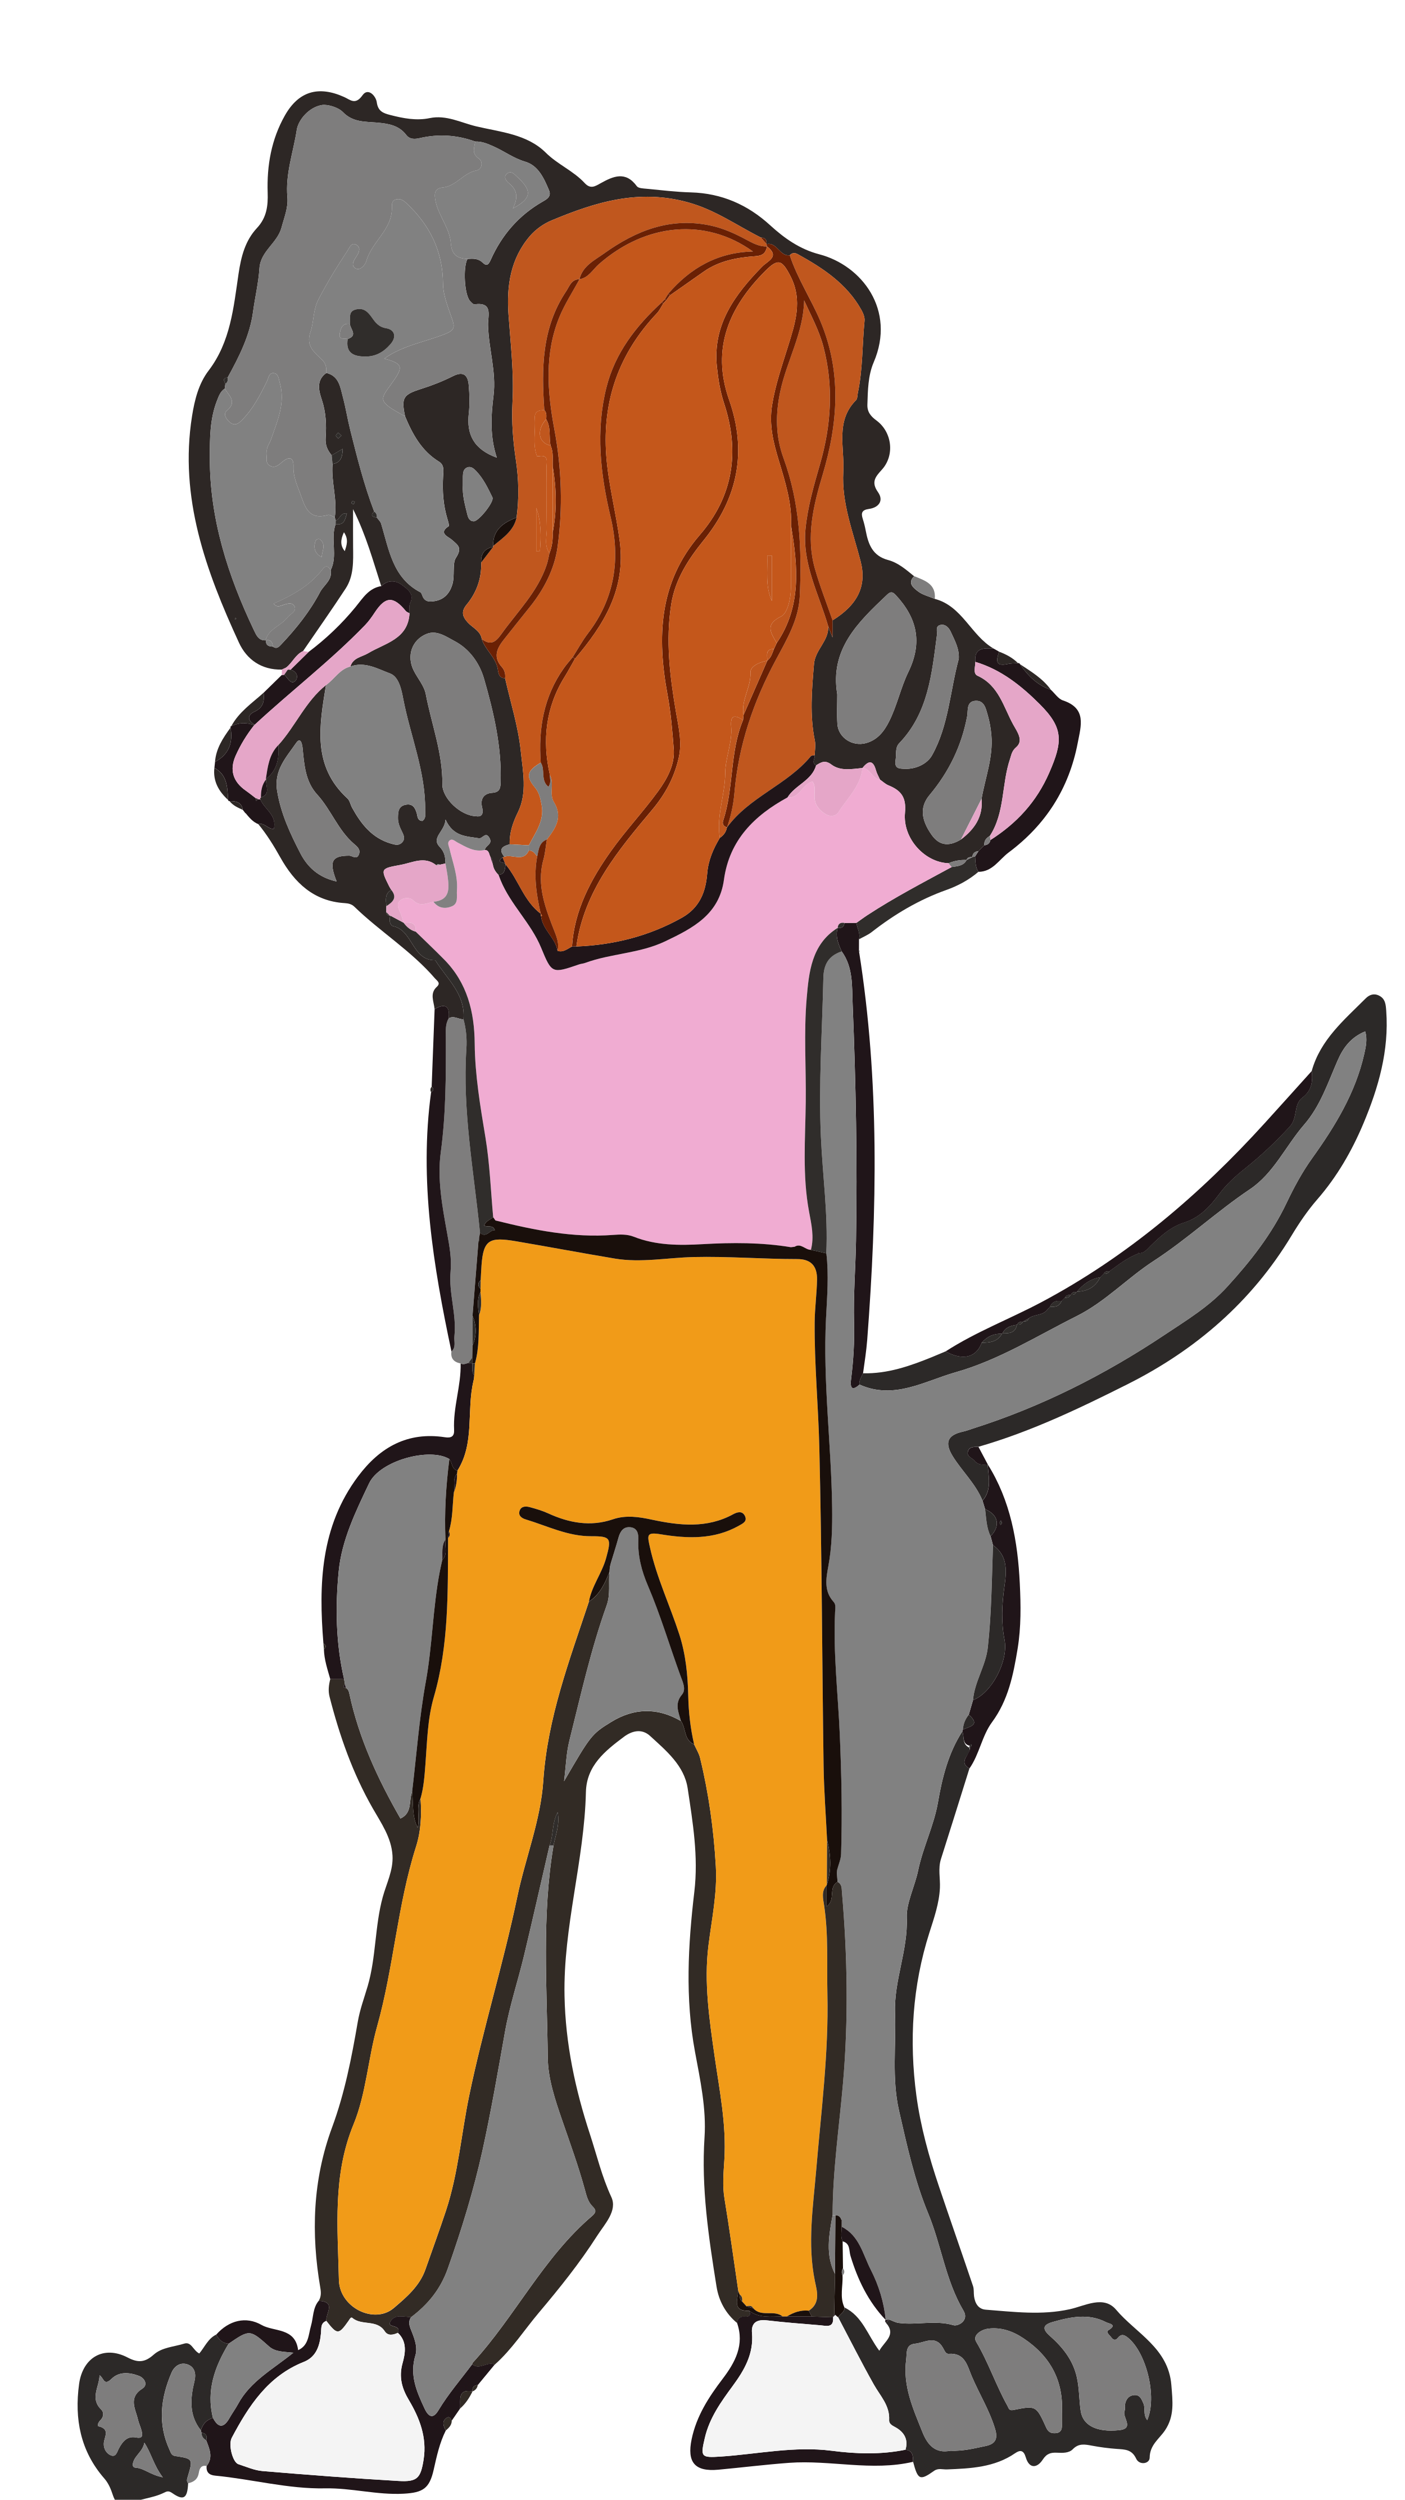 <?xml version="1.0" encoding="utf-8"?>
<!-- Generator: Adobe Illustrator 23.0.4, SVG Export Plug-In . SVG Version: 6.00 Build 0)  -->
<svg version="1.1" id="Capa_1" xmlns="http://www.w3.org/2000/svg" xmlns:xlink="http://www.w3.org/1999/xlink" x="0px" y="0px"
	 viewBox="0 0 768 1366" style="enable-background:new 0 0 768 1366;" xml:space="preserve">
<style type="text/css">
	.st0{fill:#2D2725;}
	.st1{fill:#322B25;}
	.st2{fill:#2C2928;}
	.st3{fill:#201519;}
	.st4{fill:#7E7D7D;}
	.st5{fill:#302D2B;}
	.st6{fill:#F0ACD2;}
	.st7{fill:#E5A6C8;}
	.st8{fill:#C4571B;}
	.st9{fill:#818181;}
	.st10{fill:#C0571E;}
	.st11{fill:#6A2004;}
	.st12{fill:#190F0B;}
	.st13{fill:#F19B18;}
	.st14{fill:#F4F4F4;}
</style>
<g>
	<path class="st0" d="M510.98,327.26c15.01,3.93,19.8,19.96,32.09,27.11c-5.25-0.2-10.65-0.62-9.92,7.31c0,2.64-1.43,6.39,1.2,7.59
		c11.64,5.31,14.16,17.01,19.5,26.69c2.11,3.82,5.83,8.72,1.65,12.31c-2.5,2.15-2.62,4.17-3.41,6.48
		c-4.65,13.74-2.73,29.21-11,42.01c-1.98,1.14-3.29,2.68-3.02,5.15l0.08-0.1c-0.58,0.57-1.15,1.15-1.73,1.72l0.1-0.1
		c-0.58,0.58-1.16,1.16-1.74,1.74c0,0,0.12-0.11,0.12-0.11c-2.01,0.23-3.34,1.15-3.39,3.36l0.15-0.12c-1.41,0.02-2.84,0-3.4,1.71
		c0,0,0.11-0.07,0.11-0.07c-3.42-0.16-6.71,0.43-9.87,1.76c-12.88-0.39-25.17-13.42-23.81-27.63c0.81-8.47-2.21-12.15-9.01-14.91
		c-1.69-0.69-3.1-2.07-4.64-3.13c-0.76-1.7-1.74-3.33-2.22-5.1c-1.56-5.71-4.07-5.39-7.33-1.34c0,0-0.08,0.08-0.08,0.08
		c-5.81,0.56-12.04,1.83-16.96-1.89c-3.55-2.68-5.67-1.23-8.36,0.44c-2.77-1.49-0.43-3.68-0.76-5.51c0.06-2.68,0.61-5.46,0.08-8.02
		c-2.87-13.93-1.65-27.75-0.47-41.77c0.67-8.04,8.29-12.75,7.75-20.77c0.52,1.35,1.04,2.7,2.38,6.2c0-4.73,0-7.04,0-9.35
		c13.92-8.6,18.78-18.97,15.37-32.23c-4.14-16.11-10.46-31.85-9.48-48.92c0.77-13.3-4.46-27.71,6.97-39.19
		c0.81-0.81,0.69-2.56,0.97-3.89c2.75-13.02,2.38-26.34,3.68-39.5c0.19-1.95-0.79-4.24-1.8-6.05
		c-7.96-14.21-20.95-22.73-34.72-30.33c-1.59-0.88-3.08-0.86-4.37,0.59c-5.54,0.7-6.9-7.32-12.7-6.09l-0.05-0.17
		c0.29-2.27-0.72-3.4-3-3.41c-13.11-6.56-24.75-15.04-39.69-19.2c-27.16-7.57-50.88-0.14-74.85,9.87c-4.35,1.81-8.63,4.89-11.7,8.45
		c-10.62,12.35-12.88,27.19-11.74,43c1.15,15.91,3.02,31.93,2.18,47.78c-0.58,10.98,0.3,21.35,1.9,32.08
		c1.5,10.14,1.73,20.62,0.34,30.95c-7.16,2.82-13.08,6.66-12.81,15.59l0.03,0.47c-4.73,0.92-6.88,3.82-6.58,8.59
		c0.26,8.68-2.5,16.39-7.96,23.01c-3.09,3.75-2.37,6.48,0.67,9.8c2.65,2.89,6.91,4.51,7.62,9.03c1.85,5.73,7.13,9.53,8.6,15.6
		c0.51,2.1,0.23,5.73,4.14,5.8c2.99,13.28,7.2,26.44,8.58,39.89c1.13,10.96,3.65,22.72-1.59,33.36c-2.8,5.69-4.65,11.22-4.49,17.48
		c-3.88,1.04-6.41,2.64-2.88,6.81c-0.32,0.16-0.67,0.27-1.03,0.31c-3.35,2.65-0.36,2.67,1.34,3.23l0.35,0.67
		c-0.48,2.45-0.22,5.41-3.88,5.68c-1.67-1.61-2.82-3.51-3.11-5.85c0-1.44-0.01-2.87-1.27-3.89c-0.84-1.42-0.61-3.69-3.03-3.87
		c0.07-2.41,4.27-2.96,2.59-6.32c-2.09-4.15-3.92,0.26-5.85-0.06c-6.67-1.13-14.03-0.75-18.28-10.24c-0.4,6.52-7.98,9.85-3.29,14.83
		c2.91,3.08,3.16,5.76,3.25,9.16c-1.04,0.23-2.08,0.47-3.12,0.7c-0.74-0.61-1.34-0.37-1.87,0.3c-6.44-5.18-12.86-1.46-19.46-0.24
		c-10.98,2.04-11.18,2.01-6.35,11.69c0.36,0.71,0.81,1.38,1.22,2.07c-3.77,2.06-2.96,5.54-2.73,8.83c-0.01,1.09-0.03,2.17-0.04,3.26
		c0.16,1.17,0.77,1.92,1.99,2.06l0.27-0.14c-0.95,2.32-0.23,5.36,1.46,5.73c10.96,2.35,10.29,18.86,23.07,18.64
		c6.3,10.2,16.58,18.5,15.41,32.26c-2.72,0.13-5.3-2.28-8.12-0.46c0.79-6.73-1.76-8.46-7.69-5.14c-0.37-4.14-2.79-8.48,1.25-12.16
		c2.27-2.08,0.14-3.22-1-4.55c-12.94-15.06-29.99-25.52-44.13-39.24c-1.42-1.38-3.23-1.8-5.2-1.92
		c-16.95-1.01-27.5-11.14-35.26-25.03c-3.55-6.35-7.36-12.49-11.98-18.12c3.3-1.11,5.35,3.02,8.48,2.51
		c1.69-7.58-5.15-10.64-7.36-15.94c-0.32-0.48-0.23-0.86,0.26-1.15c5.77-1.96,2.23-6.63,2.93-10.07l-0.27,0.02
		c6.35-4.71,7.35-11.39,6.88-18.61c9.39-10.36,14.82-23.87,26.04-32.77c-3.61,22.07-7.69,44.21,11.74,61.97
		c1.29,1.18,1.62,3.38,2.53,5.04c4.92,8.91,10.87,16.62,21.34,19.64c2.3,0.66,4.17,1.18,5.92-0.56c1.9-1.89,1.05-3.94,0.04-5.96
		c-1.22-2.43-2.29-4.92-2.22-7.73c0.07-3.07,0.22-6.15,4.06-6.97c3.81-0.82,5.28,1.4,6.22,4.67c0.45,1.57,0.27,3.97,3.03,4.16
		c2.22-1.48,1.54-3.82,1.56-5.83c0.26-21.16-8.13-40.69-12.03-61.06c-0.85-4.44-2.23-11.89-7.13-13.7
		c-6.75-2.49-13.8-6.73-21.72-3.81c1.44-4.86,6.23-5.16,9.74-7.28c9.17-5.52,21.77-7.58,22.57-21.79c0.08-1.88-0.39-4.03,0.35-5.59
		c2.46-5.15-1.57-7.67-4.37-9.82c-3.43-2.64-7.78-2.96-11.42,0.55c-4.41-13.54-8.07-27.36-15.39-42.07c0,8.21-0.06,14.39,0.01,20.58
		c0.09,7.89,0.43,15.93-4.09,22.83c-7.55,11.53-15.5,22.8-23.28,34.18c-4.18,1.88-5.81,6.39-9.28,9.01
		c-0.77,0.36-1.53,0.72-2.3,1.08c-11.07,0.26-19.2-5.49-23.45-14.73c-18.04-39.18-32.71-79.19-25.65-123.71
		c1.43-9.03,3.65-17.84,9.06-24.93c12.03-15.75,13.66-34.6,16.37-52.89c1.42-9.55,3.64-18.13,10.06-25.02
		c5.35-5.74,6.1-12.12,5.86-19.34c-0.49-14.84,2.03-29.16,9.44-42.22c7.49-13.2,18.31-16.37,32.37-10.04
		c3.38,1.52,6.12,4.59,10.06-0.99c3.06-4.32,7.31,0.45,7.77,3.85c0.67,4.96,3.56,5.98,7.32,6.95c7.11,1.84,14.31,3.24,21.61,1.72
		c9.1-1.89,17.06,2.5,25.35,4.48c13.27,3.16,27.8,4.2,38.13,14.43c6.53,6.47,15.15,9.95,21.27,16.61c3.19,3.47,5.8,1.67,8.59,0.12
		c7-3.9,13.73-6.87,19.89,1.57c0.84,1.15,3.45,1.21,5.28,1.39c8.09,0.77,16.18,1.77,24.29,1.99c16.79,0.47,31,6.72,43.28,17.94
		c7.82,7.15,16.22,13.1,26.85,15.88c23.27,6.07,42.03,30.41,29.77,59.03c-3.09,7.2-3.2,15.29-3.45,23.16
		c-0.12,3.98,1.88,6.36,4.96,8.63c8.61,6.36,10.06,19.06,2.97,26.87c-3.52,3.87-6.04,6.76-2.12,12.3c3.26,4.61,0.45,8.43-4.98,9.17
		c-3.86,0.53-4.39,2.23-3.35,5.45c0.66,2.05,1.19,4.17,1.59,6.29c1.4,7.46,3.69,13.9,12.3,16.18c5.44,1.44,9.82,5.28,14.17,8.83
		c-3.89,3.89-0.19,6.46,2.12,8.29C504.38,325.14,507.88,325.94,510.98,327.26z M145.45,349.92c-0.28,2.77,1.46,3.37,3.7,3.42
		c2.17,1.59,3.4,0.05,4.74-1.37c8.16-8.63,15.58-17.94,21.07-28.42c2.02-3.85,6.87-6.61,5.8-11.98c4.01-8.06-0.27-17,2.7-25.17
		c4.7,0.79,5.15-2.46,6.17-5.8c-3.78-0.63-3.71,3.35-6.11,3.76c-0.18-0.54-0.35-1.07-0.53-1.61c1.57-9.81-2.06-19.41-1.2-29.19
		c4.37-0.71,5.42-3.6,5.58-8.32c-2.57,1.52-4.31,2.55-6.05,3.58c-2.33-2.88-3.62-5.44-3.3-9.88c0.47-6.69,0.18-13.68-2.12-20.54
		c-1.54-4.59-3.27-10.64,2.52-14.61c6.9,1.67,7.57,7.76,8.99,13.09c1.59,5.95,2.54,12.06,4.04,18.04
		c3.76,15.04,7.54,30.08,13.08,44.6c-2.53,2.44-0.62,2.92,1.47,3.32c0.79,1.08,1.94,2.06,2.31,3.27
		c4.33,14.14,6.26,29.61,21.48,37.54c0.6,0.31,0.87,1.35,1.17,2.1c1.32,3.36,4.11,3.16,6.82,2.7c5.05-0.87,7.99-4.25,9.44-8.89
		c1.53-4.88-0.06-11.54,1.98-14.68c3.75-5.78,0.99-7.06-2.41-10.11c-1.55-1.39-7.47-3.42-1.53-7.2c0.43-0.27-0.25-2.55-0.64-3.82
		c-2.34-7.62-2.87-15.39-2.41-23.31c0.17-2.87,0.84-6.29-2.23-8.17c-9.5-5.83-14.47-14.96-18.56-24.79
		c-2.16-10.27-0.98-11.88,9.05-15.04c5.86-1.84,11.64-4.15,17.13-6.9c5.94-2.98,8.18-0.29,8.62,4.99c0.43,5.1,0.61,10.33,0.03,15.4
		c-1.33,11.59,2.83,19.62,15.33,24.17c-3.83-11.59-3.2-22.69-1.8-33.93c1.61-12.99-2.71-25.69-3-38.65
		c-0.11-5.05,2.9-12.6-7.4-11.24c-0.75,0.1-1.83-1.08-2.51-1.88c-3.01-3.53-3.83-18.28-1.35-22.86c2.99-0.29,5.86-0.39,8.31,1.98
		c2.4,2.31,3.37,0.83,4.48-1.66c6.05-13.54,15.35-24.24,28.3-31.67c2.3-1.32,4.95-2.76,3.49-6.25c-2.75-6.56-5.84-13.48-13.04-15.6
		c-6.35-1.87-11.42-5.74-17.24-8.32c-3.24-1.44-6.41-2.83-10.04-2.67c-9.93-3.6-20.02-4.27-30.35-1.87
		c-2.61,0.6-5.41,0.83-7.42-1.81c-4.01-5.25-9.84-6.14-15.88-6.67c-6.58-0.58-13.24-0.11-18.68-5.74c-2.64-2.74-8.5-4.29-11.3-3.89
		c-7.02,1.02-13.06,7.95-13.94,13.64c-1.87,12.16-6.28,24.08-5.11,36.74c0.52,5.68-1.74,11.04-3.2,16.55
		c-2.27,8.56-11.46,12.87-12.08,22.32c-0.52,7.95-2.42,15.8-3.49,23.72c-1.76,13.12-7.66,24.6-13.89,35.97
		c-3.13,0.2-1.82,1.97-1.25,3.49c-0.11,0.84-0.21,1.68-0.32,2.52c-2.43,1.59-3.29,4.16-4.28,6.69c-3.95,10.07-3.88,20.83-3.89,31.21
		c-0.05,33.38,9.93,64.47,24.18,94.3c1.2,2.51,2.5,5.6,6.3,5.4L145.45,349.92z M525.27,458.74c7.38-5.56,12.19-12.43,11.27-22.2
		c2.02-11.53,6.4-22.72,5.38-34.69c-0.32-3.74-0.95-7.51-2.01-11.1c-1.03-3.48-1.81-8.12-6.75-7.79c-5.01,0.34-3.93,5.37-4.49,8.37
		c-3.02,16.25-10.01,30.52-20.55,43.1c-5.21,6.22-4.94,13.16,1.11,21.75C513.73,462.57,519.19,462.41,525.27,458.74z M260.15,446.03
		c2.49,0.42,4.45-0.44,3.37-4.9c-1.08-4.44,0.82-7.59,5.61-7.9c4.25-0.28,4.47-2.86,4.55-6.1c0.52-19.32-3.8-37.92-9.09-56.24
		c-2.49-8.64-8.01-16.32-16.13-20.58c-4.43-2.32-9.59-6.12-15.11-3.97c-8.26,3.22-11.2,12.1-7.23,20.05
		c2.17,4.34,5.74,8.35,6.61,12.9c3.12,16.4,9.29,32.22,9.07,49.29C241.71,436.22,251.67,445.71,260.15,446.03z M457.66,379.39
		c0,5.41-0.27,10.83,0.07,16.21c0.47,7.52,8.27,12.52,15.64,10.48c6.3-1.74,9.87-6.36,12.61-11.79c4.38-8.69,6.36-18.46,10.54-27.05
		c7.89-16.23,4.79-29.5-6.87-42.07c-2.28-2.45-3.4-1.48-5.16,0.19C468.94,340.09,453.52,354.87,457.66,379.39z M184.02,481.69
		c-4.38-11.07-2.64-14.05,6.78-14.12c1.84-0.01,4.27,2.59,5.46-0.88c0.88-2.55-1-4.07-2.63-5.46c-8.82-7.48-12.61-18.71-20.28-27.1
		c-6.38-6.98-7.05-16.12-7.91-25.06c-0.2-2.06-0.97-6.88-3.63-2.99c-5.27,7.71-12.2,14.72-10.32,26.18
		c2.03,12.36,7.11,23.2,12.65,33.94C168,473.7,173.98,479.45,184.02,481.69z M524.09,360.01c0.37-5.55-2.26-10.11-4.38-14.76
		c-1.03-2.26-2.96-4.37-5.68-3.74c-2.9,0.66-1.63,3.55-1.89,5.52c-2.79,21.12-4.69,42.52-20.6,59.09c-2.37,2.47-1.47,5.9-1.97,8.94
		c-0.82,4.95,1.71,4.92,4.74,5.07c6.38,0.31,12.56-2.74,15.16-7.39C518.58,396.49,519.3,377.63,524.09,360.01z M253.01,265.08
		c-0.35,5.5,1.13,10.74,2.42,15.99c0.43,1.75,1.12,3.77,3.58,3.79c2.68,0.01,11.3-10.73,10.16-13.07
		c-2.46-5.06-4.9-10.21-8.86-14.36c-1.33-1.39-2.86-2.8-4.94-1.99c-2.05,0.8-2.3,2.83-2.35,4.78
		C252.99,261.83,253.02,263.46,253.01,265.08z M188.46,301.18c0.98-3.13,2.29-6.33-0.46-10.33
		C186.02,295.1,186,298.17,188.46,301.18z M186.63,238.05c-0.71-0.67-1.22-1.15-1.74-1.64c-0.46,0.54-1.27,1.09-1.27,1.63
		c0,0.54,0.81,1.09,1.27,1.64C185.4,239.2,185.92,238.72,186.63,238.05z M193.95,274.24c-0.44-0.19-0.88-0.38-1.31-0.57
		c-0.19,0.44-0.62,0.97-0.5,1.29c0.12,0.31,0.81,0.41,1.24,0.6C193.57,275.12,193.76,274.68,193.95,274.24z M128.57,337.71
		c-0.08,0.22-0.15,0.43-0.23,0.65c0.19,0.07,0.5,0.24,0.55,0.18c0.14-0.16,0.18-0.42,0.25-0.63
		C128.95,337.85,128.76,337.78,128.57,337.71z"/>
	<path class="st1" d="M174.2,1257.28c1.37-2.19,1.34-4.47,0.91-6.98c-5.13-29.82-4.22-59.06,6.45-87.91
		c6.85-18.51,10.66-38.06,13.99-57.47c1.19-6.95,3.53-13.09,5.44-19.63c4.63-15.83,3.85-32.65,8.23-48.66
		c2.04-7.45,5.81-14.64,5.33-22.68c-0.59-9.83-6.25-17.82-10.82-25.83c-10.98-19.21-18.15-39.7-23.59-60.96
		c-0.84-3.28-0.42-6.43,0.39-9.61c2.52,0.01,5.04,0.02,7.56,0.03c0.16,0.98,0.33,1.96,0.49,2.94c-1.4,1.06-0.96,1.61,0.52,1.87
		c1.31,0.73,1.63,1.98,1.92,3.34c5.22,24.34,15.55,46.56,27.87,68c6.7-3.07,4.42-9.78,6.4-14.66c0.67,6.5-0.14,13.23,2.97,19.7
		c1.49-5.49-1.07-11,1.63-15.99c0.64,8.95,0.26,17.73-2.5,26.42c-10.19,32.03-12.17,65.84-21.25,98.16
		c-4.97,17.68-5.99,36.78-12.9,53.54c-11.51,27.94-8.62,56.49-7.99,84.96c0.34,15.23,19.39,24.4,29.99,15.39
		c6.85-5.83,14.11-11.96,17.31-21.09c3.75-10.71,7.67-21.35,11.23-32.12c6.74-20.41,8.36-41.91,12.69-62.83
		c7.58-36.58,18.7-72.26,26.32-108.79c4.42-21.18,12.76-41.7,14.19-63.26c2.28-34.37,14.3-65.88,24.93-97.91
		c5.95-3.9,8.8-9.95,11.23-16.28c-0.62,6.07,0.65,12.2-1.52,18.27c-8.66,24.18-14.2,49.24-20.42,74.1
		c-1.64,6.55-1.81,13.47-2.88,22.04c14.53-25.01,15.06-25.81,25.73-32.38c12.56-7.74,25.33-8.01,38.15-0.54
		c2.94,3.96,1.5,10.4,7.23,12.77c1.1,2.44,2.6,4.78,3.23,7.34c4.76,19.49,7.48,39.27,8.63,59.31c0.85,14.75-2.29,29.01-4.06,43.48
		c-2.45,20,0.48,39.93,3.32,59.81c2.7,18.99,6.63,37.92,5.39,57.27c-0.45,7.02-1.09,13.93,0.08,21c2.77,16.77,5.06,33.62,7.55,50.43
		c-0.33,4.87-3.38,11.23,5.92,10.87c1.06,2.37,0.29,3.4-2.3,3.22c-2.45-0.18-4.04,0.81-4.28,3.44c-6.29-5.2-9.99-12.09-11.24-19.9
		c-4.32-27-8.39-54-6.56-81.58c1.04-15.75-2.37-31.4-5.22-46.77c-5.42-29.25-3.78-58.39-0.35-87.43
		c2.28-19.26-0.85-37.83-3.64-56.47c-1.87-12.44-11.73-20.57-20.58-28.68c-4.63-4.24-10.07-2.65-14.26,0.49
		c-10.24,7.67-20.45,15.71-20.79,30.25c-0.88,37.42-12.44,73.63-11.69,111.35c0.52,26.12,5.83,50.96,13.86,75.47
		c3.78,11.51,6.54,23.27,11.74,34.46c3.45,7.45-3.7,14.8-7.76,21.14c-9.47,14.83-20.52,28.57-31.88,42.04
		c-8.01,9.49-14.72,20.08-24.13,28.39c-4.07-1.97-8.24,3.21-12.29-0.19c0.07-0.26,0.05-0.6,0.21-0.78
		c23.36-25.47,38.64-57.52,65.32-80.27c2.21-1.89,2.35-3.21,0.3-5.2c-2.65-2.56-3.4-6.11-4.33-9.5
		c-3.51-12.81-8.08-25.26-12.39-37.81c-3.76-10.93-7.67-22.52-7.8-33.87c-0.44-38.69-3.35-77.53,3.14-116.06
		c1.08-5.8,3.54-11.44,2.26-18.21c-3.23,6.14-2.19,12.59-4.45,18.24c-4.62,20-9.12,40.03-13.9,59.99
		c-3.34,13.92-7.92,27.59-10.42,41.65c-3.86,21.73-7.62,43.58-12.34,65.02c-4.79,21.71-11.42,43.28-18.93,64.45
		c-4.04,11.39-10.83,19.62-20.04,26.58c-4.08-0.01-9.02-1.97-11.5,2.68c-1.74,3.28,6.4,1.26,4.23,5.92
		c-2.61,1.16-5.42,1.84-7.23-0.93c-4.26-6.53-12.54-2.83-17.64-7.21c-0.86-0.74-1.54,0.8-2.15,1.66c-5.4,7.64-6.09,7.62-12.09-0.03
		C177.94,1264.22,183.99,1257.72,174.2,1257.28z"/>
	<path class="st2" d="M529.9,966.39c-5.17,16.49-10.3,33-15.55,49.47c-1.67,5.25-0.33,10.51-0.57,15.74
		c-0.38,8.43-3.19,16.46-5.74,24.45c-9.31,29.16-11.16,59.04-7.12,89.13c2.27,16.86,6.87,33.39,12.33,49.58
		c6.13,18.18,12.48,36.29,18.63,54.47c0.58,1.72,0.3,3.71,0.55,5.56c0.52,3.81,2.31,7.02,6.37,7.33
		c15.32,1.17,30.59,3.16,46.01-0.26c8.32-1.84,18.47-7.75,25.27,0.28c10.93,12.92,28.61,20.92,30.21,41.2
		c0.7,8.82,1.8,16.92-3.5,24.76c-3.14,4.64-8.28,7.88-8.36,14.9c-0.04,3.38-5.64,4.28-7.37,0.56c-2.39-5.15-6.18-5.03-10.51-5.35
		c-4.58-0.33-9.17-0.94-13.68-1.78c-3.82-0.71-7.2-1.42-10.46,1.94c-2.1,2.16-5.58,2.06-8.53,1.91c-3.49-0.17-5.7,0.42-7.92,3.81
		c-3.02,4.61-7.34,5.15-9.25-1.28c-1.16-3.93-3.02-4.19-5.79-2.28c-11.31,7.79-24.3,8.36-37.32,8.88c-2.35,0.09-4.73-0.85-7.02,0.78
		c-7.74,5.49-8.84,4.97-11.46-4.94c-0.02-3.06-0.04-6.12-4.16-6.6c1.61-5.31-0.53-9.31-4.9-11.93c-1.93-1.16-4.16-1.86-4.03-4.33
		c0.41-7.91-4.87-13.14-8.36-19.34c-6.79-12.08-13.02-24.46-19.49-36.72c0.92-1.94,3.61-2.75,3.44-5.39
		c9.86,4.74,12.69,15.25,19.03,23.62c2.76-5.13,9.59-8.65,3.54-15.37c0.61-0.56,1.22-1.12,1.83-1.68c1.75,0.64,3.45,1.62,5.25,1.86
		c9.87,1.32,19.85-1.71,29.87,1.23c2.54,0.75,8.73-2.52,5.54-7.89c-9.83-16.58-12.1-35.8-19.34-53.27
		c-7.47-18.04-11.59-37.16-15.92-56.11c-4.01-17.55-1.54-35.6-2.17-53.41c-0.63-17.77,7.15-34.18,6.41-52.21
		c-0.31-7.66,4.44-17.01,6.22-25.6c2.64-12.76,8.61-24.37,10.84-37.27c2.32-13.48,5.69-26.93,13.33-38.74
		c1.07,3.08-0.19,7.17,3.9,8.93C530.88,958.81,523.26,962.57,529.9,966.39z M627.1,1322.48c5.49-12.66-0.38-36.46-10.26-44.82
		c-2.39-2.02-3.94-2.45-6,0.06c-1.16,1.42-2.44,0.83-3.33-0.4c-0.87-1.21-3.24-2.99-1.72-3.91c5.25-3.2,0.46-3.6-1.11-4.42
		c-9.68-5.02-19.44-2.93-29.22-0.16c-5.47,1.55-5.88,3.8-1.66,7.54c6.99,6.18,12.67,13.14,14.82,22.68
		c1.39,6.16,1.19,12.39,2.13,18.53c1.18,7.73,8.61,11.64,20.87,10.4c8.87-0.89,1.58-7.17,3.11-10.6c0.41-0.92,0.01-2.16,0.18-3.22
		c0.47-2.94,1.95-5.13,5.14-5.37c3.09-0.23,3.92,2.27,4.95,4.53C626.25,1316.06,624.65,1319.33,627.1,1322.48z M519.4,1339.21
		c7.16,0.28,13.18-1.32,19.27-2.57c5.41-1.11,6.92-3.85,5.29-9.3c-3.05-10.2-8.68-19.19-12.79-28.88
		c-2.48-5.86-3.7-12.86-12.62-12.22c-1.63,0.12-2.31-1.9-3.14-3.35c-4.07-7.11-10.08-2.68-15.25-2.18c-5.3,0.52-4.35,5.04-4.84,8.77
		c-1.88,14.38,3.81,26.87,8.96,39.69C507.38,1336.9,511.9,1340.7,519.4,1339.21z M580.46,1318.91c1.03-17.83-6.24-31.31-21.02-41.16
		c-5.9-3.93-12.18-6.1-19.12-5.28c-3.84,0.45-8.89,3.53-6.74,7.16c6.68,11.25,10.76,23.66,17.09,35c0.75,1.34,0.8,2.82,3.29,2.31
		c12.31-2.5,12.44-2.45,17.89,9.56c1.13,2.49,2.52,3.18,4.9,3.11c2.78-0.08,3.77-1.63,3.72-4.19
		C580.43,1323.25,580.46,1321.08,580.46,1318.91z"/>
	<path class="st2" d="M471.76,750.43c13.38,0.33,25.67-3.97,37.81-8.9c2.45-1,4.88-2.04,7.32-3.07c9.3,5.19,16.78,3.41,19.72-4.7
		c4.37-0.11,8.66-0.42,11.06-4.94l0.3-0.19c3.55-0.02,7.08-0.07,7.88-4.71l0.23-0.15c1.3,0.09,2.44-0.15,3.03-1.5l0.19-0.12
		c1.39,0.05,2.58-0.24,3.06-1.77c2.98-2.31,7.44-1.37,10.01-4.56c0.46-0.54,0.93-1.09,1.39-1.63l0.21-0.19
		c2.76,0.31,5.18-0.09,6.29-3.11l0.21-0.16c0.48-0.48,0.96-0.96,1.43-1.44l0.2-0.17c1.29,0.09,2.43-0.13,3.02-1.48l0.26-0.16
		c1.26,0.08,2.4-0.08,2.95-1.45l0.33-0.2c5.8-0.16,10.2-2.56,12.75-7.93l0.28-0.29c0.45-0.45,0.9-0.89,1.35-1.34l0.23-0.18
		c1.35,0.1,2.5-0.24,3.23-1.49c5.12-3.71,10.1-7.66,16.19-9.77l0.05-0.05c2.78-0.02,4.19-2.04,5.94-3.77
		c5.36-5.3,11.2-10.62,18.25-12.83c8.98-2.82,14.46-8.95,19.62-15.86c4.02-5.39,8.78-9.66,14.11-13.91
		c8.63-6.88,16.81-14.58,24.39-22.88c4.5-4.92,1.83-11.99,6.94-15.83c5.03-3.78,5.69-8.85,5.03-14.49
		c4.71-17,17.71-27.85,29.46-39.61c2.05-2.05,4.55-2.96,7.4-1.51c3.47,1.76,3.62,5.03,3.86,8.34c1.58,21.67-4.22,41.86-12.47,61.5
		c-6.33,15.06-14.43,29.08-25.22,41.48c-5.34,6.14-9.87,12.85-14.09,19.83c-21.73,36.02-52.31,62.43-89.65,81.18
		c-26.36,13.24-52.98,25.98-81.48,34.17c-2.38,0.08-5.18-0.23-5.82,2.84c-0.55,2.62,2.39,3.16,3.64,4.74
		c1.98,2.49,4.61,2.24,7.28,2.04c0,0-0.09-0.11-0.09-0.11c0.46,6.84,2.44,13.89-2.79,19.94c-3.7-9.18-11.04-15.91-16.17-24.12
		c-4.78-7.66-2.94-11.77,5.52-13.62c1.84-0.4,3.63-1.1,5.43-1.68c37.43-11.89,72.02-29.38,104.71-51.16
		c12.15-8.1,24.31-15.39,34.4-26.46c12.72-13.95,24.13-28.46,32.25-45.51c4.08-8.56,8.55-16.9,14.1-24.64
		c12.52-17.47,23.64-35.66,28.45-56.98c0.91-4.03,1.75-8.11,0.5-12.27c-7.94,3.3-12.03,8.94-15.07,15.9
		c-5.29,12.1-9.44,24.86-18.31,35.08c-10.08,11.62-16.56,26.51-29.64,35.29c-18.22,12.23-34.27,27.27-52.7,39.24
		c-14.43,9.38-26.23,22.18-42.1,30.13c-21.72,10.88-42.43,23.93-66,30.61c-17.11,4.85-33.73,15.25-52.62,6.74
		C469.44,754.24,470.91,752.43,471.76,750.43z"/>
	<path class="st2" d="M102.84,1356.95c-0.37,8.25-2.43,9.73-8.62,5.43c-2.09-1.45-2.92-1.06-4.72-0.18
		c-6.39,3.13-13.73,3.19-20.19,6.62c-3.99,2.12-6.44-1.84-7.57-5.24c-1.12-3.38-2.35-6.51-4.74-9.25
		c-13.02-14.92-16.38-32.5-13.77-51.59c2-14.62,13.55-21.26,26.56-14.47c5.87,3.06,9.55,2.58,14.25-1.6c4.55-4.03,11-4.23,16.63-6
		c3.97-1.25,4.82,3.65,8.25,5.39c2.93-3.46,4.81-8.19,9.27-10.33c1.46,2.76,3.48,4.75,6.79,4.97c-7.57,12.52-12.35,25.63-8.58,40.55
		c-3.5,1.01-5.61,3.37-6.6,6.81c-6.58-8.25-5.81-17.52-3.49-26.88c0.97-3.93,0.16-7.46-3.28-8.95c-3.94-1.7-7.56,0.34-9.26,4.29
		c-5.99,13.92-7.64,28.04-1.04,42.3c0.63,1.37,0.94,2.95,3.05,3.27c9.74,1.49,9.73,1.56,6.91,11.08
		C102.33,1354.46,101.72,1355.73,102.84,1356.95z M54.42,1297.93c-0.15,6.42-5.34,12.66,0.86,18.72c1.62,1.59,1.46,4.05-0.39,5.85
		c-1.03,1.01-2.02,3.1-1.06,3.33c6.6,1.57,3.13,5.78,2.91,9.31c-0.18,2.9,1.4,5.6,3.93,6.61c2.77,1.1,3.37-2.04,4.31-3.79
		c2.06-3.82,4.58-6.96,9.43-6c3.72,0.74,3.55-1.29,3-3.62c-0.5-2.1-1.52-4.08-2-6.18c-1.34-5.9-5.46-11.92,2.49-16.97
		c3.06-1.94,1.3-5.68-2.05-6.93c-5.1-1.91-10.71-2.42-14.82,1.6C56.71,1304.12,56.82,1299.46,54.42,1297.93z M78.91,1334.81
		c-0.64,3.62-3.2,5.68-4.95,8.27c-1.17,1.73-2.45,5.19,0.11,5.37c4.73,0.33,8,3.89,14.92,5.28
		C83.89,1346.98,82.76,1340.66,78.91,1334.81z"/>
	<path class="st3" d="M109.82,1328.07c0.98-3.45,3.1-5.8,6.6-6.81c2.99,5.73,5.96,5.53,9.05,0.04c1.46-2.59,3.24-4.99,4.65-7.6
		c6.73-12.51,19.14-19.07,30.24-28.06c-5.24-0.6-9.82-0.38-13.23-3.39c-10.55-9.35-10.61-9.43-22.14-1.54
		c-3.32-0.22-5.34-2.21-6.79-4.97c6.97-7.85,16.3-10.13,24.74-5.29c6.72,3.85,18.49,1.32,20.02,13.78
		c5.83-2.56,5.62-8.47,7.02-13.27c1.34-4.59,0.92-9.69,4.22-13.68c9.8,0.45,3.74,6.94,4.18,10.96c-3.22,1.28-2.66,3.86-2.93,6.67
		c-0.63,6.56-2.33,12.95-9.43,15.76c-19.52,7.74-30.07,24.01-39.33,41.44c-2.03,3.81,0.52,13.43,3.59,14.44
		c4.36,1.43,8.74,3.38,13.23,3.76c24.79,2.07,49.6,3.98,74.43,5.42c10.21,0.59,12.04-1.55,13.63-11.83
		c1.85-11.92-2.16-22.44-8.09-32.4c-3.75-6.3-5.56-12.46-3.46-20.03c1.52-5.48,2.66-11.83-2.55-16.71c2.17-4.66-5.97-2.64-4.23-5.92
		c2.48-4.65,7.42-2.69,11.5-2.68c-2.08,2.92-0.59,5.62,0.48,8.38c1.58,4.06,3.1,8.42,1.83,12.58c-3.27,10.7,0.68,19.76,5.05,29.08
		c2.46,5.24,4.99,5.2,7.53,0.96c5.4-9,12.24-16.88,18.48-25.23c4.04,3.41,8.22-1.78,12.29,0.19c-3.08,3.73-6.15,7.46-9.23,11.18
		c-2.22,0.11-3.08,1.35-2.91,3.46l0.05-0.05c-8.5-1.38-6.43,4.88-6.79,9.39c-1.53,2.23-3.05,4.45-4.59,6.67
		c-0.6-1.15-1.26-2.62-2.8-1.53c-2.86,2.01-1.68,4.51-0.45,6.9c-3.4,6.76-4.96,14.04-6.61,21.39c-2.32,10.31-5.84,12.57-16.44,13.15
		c-14.42,0.8-28.47-3.2-42.86-2.92c-20.36,0.4-40.07-5.04-60.18-6.95c-3.26-0.31-4.96-1.87-4.65-5.26
		c3.72-4.74,1.56-9.38-0.22-14.03c0.65-2.3,0.04-3.84-2.54-4.18C109.95,1328.94,109.82,1328.52,109.82,1328.07z"/>
	<path class="st4" d="M245.25,556.53c2.82-1.82,5.4,0.59,8.12,0.47c1.44,5.27,1.94,10.66,1.58,16.06
		c-2.25,33.91,4.12,67.16,7.44,100.64c-0.2,0.98-0.39,1.96-0.58,2.95c-0.09,0.57-0.19,1.13-0.28,1.7
		c-1.08,13.55-2.16,27.1-3.25,40.65c0.01,5.42,0.01,10.85,0.02,16.27c-0.06,2.2-0.12,4.4-0.17,6.61c-0.69,0.96-1.39,1.92-2.08,2.87
		c-1.4,0.38-2.77,1.18-4.26,0.3c-3.62-0.68-5.56-2.65-5.03-6.53c2.68-2.37,1.31-5.55,1.62-8.38c1.3-11.9-3.19-23.45-2.09-35.37
		c0.65-7.04-0.62-13.89-1.88-20.85c-2.64-14.6-5.47-29.56-3.49-44.24c2.84-20.97,2.84-41.9,2.79-62.9
		C243.71,563.29,243.33,559.74,245.25,556.53z"/>
	<path class="st3" d="M471.76,750.43c-0.84,2-2.32,3.81-1.94,6.19c-5.31,4.75-4.93-0.37-4.59-3.04c1.28-10.25,1.9-20.42,1.61-30.81
		c-0.41-14.87,0.82-29.79,1.08-44.69c0.75-43.12-0.07-86.23-1.84-129.31c-0.4-9.72,0.37-20.19-6-28.89
		c-1.84-4.09-3.58-8.21-2.18-12.85l0.42,0.17l-0.4-0.22c2.13,0.38,3.42-0.42,3.67-2.65c2.18-0.01,4.36-0.02,6.55-0.03
		c0.4,3,2.3,5.77,1.41,8.97c-0.01,2.08-0.01,4.16-0.02,6.24c0,0,0.05,0.49,0.05,0.49c11.19,70.5,9.86,141.29,4.46,212.12
		C473.56,738.16,472.62,744.34,471.76,750.43z"/>
	<path class="st3" d="M251.79,745.06c1.49,0.88,2.86,0.08,4.26-0.3c0.68,0.09,1.37,0.19,2.05,0.28l0.05,0.06
		c0.26,2.16-0.6,4.51,1.09,6.42c-0.04,0.56-0.08,1.11-0.13,1.67c-0.11,0.51-0.21,1.02-0.32,1.52c-3.85,16.15,0.83,33.82-8.76,48.94
		c-3.21-0.91-2.75-4.36-4.4-6.35c-10.56-6.48-37.87,0.67-43.87,13.25c-7.29,15.29-14.98,31.06-16.63,48.09
		c-1.9,19.61-1.56,39.46,2.95,58.92c-2.52-0.01-5.04-0.02-7.56-0.03c-1.52-5.37-3.32-10.67-3.47-16.33c1.46-1.18,1.2-2.21-0.26-3.15
		c-2.64-32.31-1.64-63.83,18.98-91.35c11.94-15.93,27.08-24.44,47.44-21.32c3.58,0.55,5.2-0.52,5.01-4.09
		C247.6,769.04,252.09,757.28,251.79,745.06z"/>
	<path class="st3" d="M572.37,715.82c-2.57,3.2-7.03,2.26-10.01,4.57c-1.02,0.59-2.04,1.18-3.06,1.77c0,0-0.19,0.12-0.19,0.12
		c-1.29-0.07-2.46,0.12-3.03,1.5c0,0-0.23,0.15-0.23,0.15c-3.28,0.47-6.33,1.34-7.88,4.71c0,0-0.3,0.19-0.3,0.19
		c-4.49-0.15-8.16,1.54-11.06,4.94c-2.95,8.11-10.42,9.9-19.72,4.7c16.61-10.72,35.12-17.73,52.49-26.96
		c46.89-24.92,86.6-58.86,122.13-97.98c8.54-9.4,17.02-18.85,25.52-28.28c0.66,5.64,0,10.71-5.03,14.49
		c-5.11,3.84-2.44,10.9-6.94,15.83c-7.58,8.3-15.76,15.99-24.39,22.88c-5.33,4.25-10.09,8.52-14.11,13.91
		c-5.16,6.91-10.65,13.04-19.62,15.86c-7.05,2.22-12.89,7.53-18.25,12.83c-1.75,1.73-3.17,3.75-5.94,3.77
		c-0.24-0.12-0.49-0.23-0.73-0.35c0.23,0.13,0.45,0.27,0.68,0.4c-6.09,2.11-11.06,6.06-16.19,9.77c-1.36-0.13-2.55,0.13-3.23,1.49
		c0,0-0.23,0.18-0.23,0.18c-0.45,0.45-0.9,0.89-1.35,1.34c0,0-0.28,0.29-0.28,0.29c-5.32,0.92-9.41,3.82-12.75,7.93
		c0,0-0.33,0.2-0.32,0.2c-1.32-0.2-2.4,0.08-2.95,1.45c0,0-0.26,0.16-0.26,0.16c-1.31-0.13-2.43,0.14-3.02,1.48
		c0,0-0.2,0.17-0.2,0.17c-0.48,0.48-0.96,0.96-1.43,1.44c0,0-0.21,0.16-0.21,0.16c-2.77-0.33-5.1,0.24-6.29,3.11
		c0,0-0.21,0.19-0.21,0.18C573.3,714.73,572.83,715.27,572.37,715.82z"/>
	<path class="st3" d="M533.14,361.68c-0.73-7.92,4.67-7.51,9.92-7.31c1.03,0.58,2.05,1.16,3.08,1.74c-1.51,4.44-2.38,8.37,4.79,6.72
		c1.78-0.41,3.68-0.33,5.52-0.47c0.54-0.09,0.91,0.11,1.13,0.61c4.26,6.3,9.47,11.47,16.87,13.99c2.17,1.98,4.02,4.94,6.57,5.78
		c13.05,4.34,9.89,13.77,8.09,23.19c-4.76,24.95-17.51,44.79-37.76,59.9c-5.25,3.92-8.79,10.57-16.55,10.59
		c-1.59-2.59-1.65-5.51-1.8-8.41c0.63-0.98,1.27-1.97,1.9-2.95c0,0-0.12,0.11-0.12,0.11c0.58-0.58,1.16-1.16,1.74-1.74
		c0,0-0.1,0.1-0.1,0.1c0.58-0.57,1.15-1.15,1.73-1.72c0,0-0.08,0.1-0.08,0.1c1.79-0.18,2.99-1.04,3.33-2.89
		c14.3-9.13,25.14-20.71,32.15-36.8c7.45-17.08,7.82-24.43-5.22-37.43C558.24,374.72,547.18,365.87,533.14,361.68z"/>
	<path class="st3" d="M494.94,1338.65c4.12,0.47,4.14,3.54,4.16,6.6c-22.55,5.29-45.2-1.1-67.76,0.56
		c-12.9,0.95-25.76,2.55-38.64,3.75c-13,1.21-17.27-4.1-14.62-16.75c2.64-12.6,9.31-22.89,16.88-32.84
		c6.91-9.08,12.1-18.66,7.92-30.63c0.24-2.62,1.83-3.61,4.28-3.44c2.59,0.19,3.35-0.84,2.3-3.22c5.56,4.18,11.99,3.19,18.27,3.09
		c0.83,0,1.65-0.01,2.48-0.01c4.5,0.03,9,0.07,13.5,0.1c3.89,0.14,7.78,0.27,11.67,0.41c0.46,6.09-3.81,4.63-7.13,4.36
		c-9.68-0.8-19.37-1.53-29.01-2.67c-5.54-0.66-8.69,1.3-8.2,6.85c1.01,11.41-4.16,20.3-10.53,28.97
		c-6.4,8.7-12.68,17.44-15.23,28.32c-2.46,10.49-2.17,11.02,8.77,10.28c20.19-1.36,40.28-5.8,60.58-3.17
		C468.2,1340.97,481.55,1341.38,494.94,1338.65z"/>
	<path class="st3" d="M537.08,820.07c5.23-6.04,3.25-13.1,2.79-19.94c12.53,19.92,16.46,42.24,17.57,65.16
		c0.58,11.85,0.75,23.79-1.19,35.64c-2.33,14.2-5.08,28.05-13.97,40.12c-5.57,7.56-6.89,17.53-12.37,25.34
		c-6.64-3.82,0.98-7.58,0.33-12.43c0.11-0.6-0.1-0.16-0.24,0.3c-0.27,0.87-0.01,1.03,0.58,0.35c0.3-0.34,0.42-0.85,0.55-1.31
		c0.02-0.07-0.37-0.25-0.87,0.66c-4.39-0.71-3.13-4.81-4.2-7.88c-0.02-0.35,0.07-0.67,0.29-0.95c3.64-1.7,9.84-2.39,3.2-8.13
		c0.78-2.66,1.56-5.32,2.33-7.98c10.2-3.85,19.46-21.43,17.22-32.94c-1.88-9.62-1.46-19.12-0.1-28.81
		c1.16-8.23,2.22-17.01-6.21-22.9c-0.44-1.65-0.87-3.29-1.31-4.94c5.52-5.54,4.24-11.81-2.99-14.72
		C538.01,823.17,537.54,821.62,537.08,820.07z M547.09,830.88c-0.26,0.43-0.65,0.81-0.66,1.2c-0.01,0.4,0.36,0.8,0.56,1.21
		c0.24-0.38,0.65-0.75,0.67-1.14C547.67,831.75,547.31,831.34,547.09,830.88z"/>
	<path class="st3" d="M245.25,556.53c-1.91,3.21-1.54,6.76-1.53,10.26c0.05,21.01,0.05,41.93-2.79,62.9
		c-1.98,14.67,0.85,29.64,3.49,44.24c1.26,6.96,2.53,13.81,1.88,20.85c-1.1,11.91,3.39,23.47,2.09,35.37
		c-0.31,2.83,1.06,6-1.62,8.38c-9.91-46.74-17.69-93.65-11.12-141.69c1.41-0.87,1.63-1.86,0.3-3c0.54-14.15,1.08-28.3,1.62-42.45
		C243.48,548.07,246.04,549.79,245.25,556.53z"/>
	<path class="st3" d="M208.43,320.27c3.65-3.52,7.99-3.19,11.42-0.55c2.8,2.15,6.83,4.67,4.37,9.82c-0.75,1.56-0.27,3.71-0.35,5.59
		c-0.7-0.41-1.58-0.67-2.06-1.25c-6.76-8.24-11.08-8.06-16.85,0.63c-1.64,2.48-3.36,4.97-5.42,7.09
		c-18.86,19.51-40.45,36-60.3,54.42c-4.04-2.24-4.14-5.28-0.24-7.07c4.95-2.27,5.63-5.83,5.08-10.38c3.32-3.25,6.65-6.5,9.97-9.75
		c0,0,0.69,0.01,0.69,0.01s0.67-0.15,0.67-0.15c1.77,1.62,3.44,5.44,5.71,3.67c2.02-1.58,1.8-5.4-2.33-6.36
		c3.31-3.25,6.61-6.5,9.92-9.75c9.5-7.14,18.12-15.34,25.6-24.47C198.38,326.81,201.5,321.42,208.43,320.27z"/>
	<path class="st4" d="M109.82,1328.07c0.01,0.45,0.13,0.88,0.37,1.26c-0.1,1.96,0.94,3.24,2.54,4.18c1.79,4.65,3.94,9.29,0.22,14.03
		c-2.95-0.6-3.91,1.37-4.25,3.63c-0.53,3.48-2.65,5.13-5.86,5.79c-1.12-1.22-0.51-2.5-0.13-3.77c2.82-9.53,2.83-9.59-6.91-11.08
		c-2.11-0.32-2.42-1.9-3.05-3.27c-6.6-14.26-4.95-28.38,1.04-42.3c1.7-3.95,5.31-5.99,9.26-4.29c3.44,1.49,4.25,5.01,3.28,8.95
		C104.01,1310.55,103.23,1319.81,109.82,1328.07z"/>
	<path class="st5" d="M533,468.01c0.15,2.9,0.22,5.82,1.8,8.41c-5.18,4.44-11.2,7.65-17.49,9.89
		c-14.97,5.33-28.33,13.26-40.78,22.98c-2.09,1.64-4.65,2.68-7,3.99c0.89-3.2-1.01-5.97-1.41-8.97c1.97-1.39,3.89-2.84,5.91-4.16
		c14.84-9.73,30.58-17.89,46.15-26.35c3.09-0.52,6.44-0.5,8.19-3.86c0,0-0.11,0.07-0.11,0.07c1.13-0.57,2.26-1.14,3.4-1.71
		c0,0-0.15,0.12-0.15,0.12C531.98,468.2,532.48,468.06,533,468.01z"/>
	<path class="st3" d="M142.37,436.93c2.21,5.3,9.05,8.36,7.36,15.94c-3.13,0.51-5.18-3.61-8.48-2.51c-3.12-1.2-5.09-3.73-7.13-6.17
		c0.01,0,0.14,0.37,0.14,0.37c-0.52-0.68-1.04-1.36-1.55-2.04c-0.64-4.27-3.77-4.77-7.23-4.77c-0.47,0.05-0.73-0.16-0.77-0.63
		c-0.44-6.72-0.35-13.68-7.52-17.52c0.12-1.09,0.24-2.18,0.36-3.27c7.64-4.05,9.9-10.54,8.47-18.7c-0.14-0.45,0.02-0.75,0.47-0.89
		c4.08-1.83,8.21-2.18,12.4-0.39c-4.04,5.1-7.42,10.63-10.06,16.55c-3.46,7.75-1.52,14.18,5.42,19.06c1.95,1.37,3.81,2.88,5.71,4.32
		c0.02,0.46,0.03,0.92,0.05,1.37c0.31-0.29,0.63-0.57,0.94-0.86l0.73-0.03L142.37,436.93z"/>
	<path class="st6" d="M-818.52,928.9c-3.88-2.68-13.01,1.54-13.2-7.29c-0.15-7.25,6.99-6.91,12.28-7.17c6.71-0.33,8.9,4.93,9.4,9.9
		C-809.54,929.28-814.24,928.86-818.52,928.9z"/>
	<path class="st0" d="M138.88,396.36c-4.2-1.79-8.33-1.43-12.41,0.39c4.17-7.71,11.31-12.54,17.61-18.19
		c0.55,4.55-0.13,8.11-5.08,10.38c-3.91,1.8-3.8,4.83,0.23,7.07C139.24,396.02,138.88,396.36,138.88,396.36z"/>
	<path class="st0" d="M117.18,419.62c7.17,3.84,7.07,10.79,7.52,17.52C119.54,432.43,116.36,426.88,117.18,419.62z"/>
	<path class="st0" d="M126,397.64c1.43,8.16-0.82,14.65-8.47,18.7C118.06,409.07,121.87,403.29,126,397.64z"/>
	<path class="st4" d="M510.98,327.26c-3.09-1.32-6.6-2.12-9.15-4.13c-2.31-1.82-6.01-4.4-2.12-8.29
		C505.43,317.2,511.73,319.03,510.98,327.26z"/>
	<path class="st0" d="M574.45,376.96c-7.4-2.53-12.61-7.69-16.87-13.99C563.7,367.04,570.06,370.81,574.45,376.96z"/>
	<path class="st3" d="M539.95,800.25c-2.67,0.2-5.3,0.45-7.28-2.04c-1.25-1.57-4.19-2.12-3.64-4.74c0.64-3.07,3.44-2.77,5.82-2.84
		C536.55,793.83,538.25,797.04,539.95,800.25z"/>
	<path class="st0" d="M556.44,362.36c-1.84,0.14-3.74,0.06-5.52,0.47c-7.16,1.65-6.29-2.27-4.79-6.72
		C549.95,357.57,553.53,359.41,556.44,362.36z"/>
	<path class="st1" d="M251.53,1316.09c0.36-4.51-1.72-10.77,6.79-9.39C256.62,1310.24,254.53,1313.49,251.53,1316.09z"/>
	<path class="st1" d="M243.69,1328.13c-1.23-2.4-2.41-4.89,0.45-6.9c1.54-1.09,2.2,0.38,2.8,1.53
		C246.93,1325.2,245.37,1326.7,243.69,1328.13z"/>
	<path class="st0" d="M125.47,437.77c3.46,0,6.59,0.5,7.23,4.77C130.03,441.35,127.35,440.17,125.47,437.77z"/>
	<path class="st1" d="M258.26,1306.76c-0.16-2.11,0.7-3.36,2.91-3.46C260.85,1304.99,259.92,1306.18,258.26,1306.76z"/>
	<path class="st1" d="M176.79,898.06c1.46,0.94,1.72,1.97,0.26,3.15C176.96,900.16,176.88,899.11,176.79,898.06z"/>
	<path class="st0" d="M235.94,593.84c1.33,1.14,1.12,2.13-0.3,3C235.08,595.77,235.15,594.77,235.94,593.84z"/>
	<path class="st7" d="M155.41,368.67l-0.67,0.15c0,0-0.69-0.01-0.69-0.01c0.01-0.98,0.03-1.95,0.04-2.93
		c0.77-0.36,1.54-0.72,2.3-1.07c0.26,0.41,0.57,0.78,0.91,1.12C156.68,366.85,156.04,367.76,155.41,368.67z"/>
	<polygon class="st5" points="469.56,520.01 469.52,519.52 470.07,519.72 	"/>
	<path class="st0" d="M134.26,444.58c0,0-0.14-0.37-0.14-0.37C134.11,444.2,134.26,444.58,134.26,444.58z"/>
	<path class="st6" d="M520.18,473.8c-15.57,8.46-31.31,16.62-46.15,26.35c-2.01,1.32-3.94,2.77-5.91,4.16
		c-2.18,0.01-4.36,0.02-6.54,0.03c-2.12-0.36-3.45,0.37-3.67,2.65l0.4,0.22c0,0-0.42-0.17-0.42-0.17
		c-14.36,8.95-15.73,24.33-16.94,38.48c-1.61,18.79-0.28,37.83-0.51,56.76c-0.24,19.98-1.89,39.95,1.81,59.85
		c1.27,6.81,2.9,13.81,1,20.86c-3.1,0.09-5.43-3.87-8.93-1.68c-0.68,0.08-1.36,0.16-2.04,0.24c-16.02-2.65-32.06-2.58-48.27-1.66
		c-12.58,0.72-25.42,0.75-37.59-4.06c-3.59-1.42-7.47-1.29-11.22-1c-22.01,1.69-43.27-2.63-64.42-7.9c-0.4-0.57-0.79-1.15-1.19-1.72
		c0,0,0-0.01,0-0.01c-1.34-14.53-1.85-29.19-4.22-43.55c-2.82-17.07-5.72-34.1-5.89-51.39c-0.16-17.43-4.13-33.21-16.71-45.96
		c-5.1-5.17-10.38-10.17-15.58-15.24c0.48-5.24-3.03-5.07-6.57-4.85l0.03,0.02c-0.57-1.75-1.05-3.55-1.74-5.25
		c-0.9-2.22-2.5-4.66-0.47-6.67c2.07-2.05,5.65-2.07,7.38-0.35c3.79,3.76,7.39,1.51,11.14,0.82c2.67,3.64,6.47,3.99,10.08,2.46
		c3.69-1.57,2.49-5.5,2.73-8.6c0.63-7.96-2.29-15.3-4.06-22.84c-0.36-1.55-1.39-3.31,0.02-4.5c1.49-1.26,2.88,0.32,4.26,1.03
		c4.72,2.46,9.31,5.5,15.08,4.12c2.42,0.18,2.19,2.45,3.03,3.87c0.42,1.3,0.85,2.59,1.27,3.89c0.29,2.35,1.44,4.24,3.11,5.85
		c0.39,1,0.75,2.01,1.16,3.01c5.51,13.36,16.57,23.38,22.09,36.76c5.89,14.29,5.97,14.25,20.86,9.15c1.02-0.35,2.15-0.39,3.16-0.76
		c14.2-5.24,29.72-5.12,43.73-11.78c15.32-7.29,29.6-14.7,32.21-33.72c2.98-21.66,16.6-35.07,34.77-44.98
		c6.72,0.68,8.01-7.35,13.68-8.7c2.04,3.05,0.8,6.36,1.16,9.44c0.48,4.15,3.18,6.83,6.43,8.63c2.03,1.13,5.04,1.08,6.58-1.34
		c4.93-7.72,12.13-14.22,13.09-24.1l0.08-0.08c4.31,0.48,5.25,5.95,9.56,6.44c1.54,1.06,2.95,2.44,4.64,3.13
		c6.79,2.76,9.82,6.44,9.01,14.91c-1.36,14.2,10.93,27.24,23.81,27.63C519.06,472.4,519.62,473.1,520.18,473.8z"/>
	<path class="st4" d="M122.86,212.31c0.11-0.84,0.21-1.68,0.32-2.52c1.33-0.84,1.46-2.1,1.25-3.49
		c6.23-11.37,12.14-22.85,13.89-35.97c1.06-7.92,2.97-15.77,3.49-23.72c0.61-9.45,9.8-13.76,12.08-22.32
		c1.46-5.51,3.72-10.87,3.2-16.55c-1.17-12.66,3.24-24.58,5.11-36.74c0.87-5.7,6.92-12.63,13.94-13.64c2.8-0.41,8.66,1.15,11.3,3.89
		c5.43,5.63,12.1,5.16,18.68,5.74c6.04,0.53,11.88,1.42,15.88,6.67c2.01,2.64,4.81,2.41,7.42,1.81c10.33-2.39,20.41-1.73,30.34,1.88
		c-0.42,3.29-2.18,6.45,1.95,9.27c2.54,1.73,1.72,5.99-1.22,6.53c-7.2,1.33-11.06,8.59-18.53,9.33c-4.33,0.43-4.83,3.22-3.83,7.71
		c1.79,8.03,7.7,14.58,8.29,22.61c0.48,6.61,3.59,8.39,9.08,8.73c-2.48,4.58-1.66,19.33,1.35,22.86c0.68,0.8,1.76,1.98,2.51,1.88
		c10.3-1.36,7.29,6.19,7.4,11.24c0.29,12.96,4.61,25.66,3,38.65c-1.39,11.24-2.02,22.34,1.8,33.93
		c-12.5-4.55-16.65-12.57-15.33-24.17c0.58-5.07,0.4-10.3-0.03-15.4c-0.45-5.27-2.68-7.96-8.62-4.99
		c-5.49,2.75-11.27,5.06-17.13,6.9c-10.04,3.16-11.21,4.76-9.06,15.04c-15.4-8.27-13.71-9.01-7.17-18.09
		c6.28-8.72,6.34-10.59-4.16-13.42c10.23-7.31,22.39-9.06,33.38-13.49c5.16-2.08,5.18-3.78,3.69-8.15
		c-2.15-6.33-4.92-12.92-4.97-19.41c-0.13-17.81-7.27-31.9-19.88-43.79c-1.67-1.57-3.4-2.78-5.76-2.17
		c-2.41,0.62-2.33,2.72-2.3,4.61c0.15,11.95-11.01,18.51-13.96,29.08c-0.52,1.88-3.33,5.65-6.05,3.92
		c-2.78-1.76-0.41-4.73,1.03-7.05c1.19-1.91,1.94-4.4-0.39-5.72c-2.77-1.57-3.73,1.45-4.79,3.05c-5.73,8.68-11.19,17.5-15.99,26.79
		c-3.03,5.87-2.41,12.13-4.35,17.73c-2.84,8.18,2.59,11.33,6.7,15.65c1.9,1.99,2.02,4.31,1.98,6.77
		c-5.79,3.98-4.06,10.03-2.52,14.61c2.3,6.85,2.6,13.84,2.12,20.54c-0.31,4.44,0.97,7,3.3,9.88c0.16,1.58,0.32,3.16,0.48,4.74
		c-0.86,9.78,2.77,19.38,1.2,29.19c-1.25-0.49-2.7-1.66-3.71-1.36c-11.11,3.26-12.77-5.34-15.41-12.32
		c-1.7-4.49-3.63-8.97-3.44-14.04c0.18-4.91-2.12-5.88-5.89-2.79c-2.14,1.75-4.28,3.95-7.11,2.18c-2.77-1.73-1.25-4.93-1.55-7.49
		c-0.31-2.58,1.48-4.48,2.24-6.7c3.48-10.07,8.06-20.07,4.79-31.18c-0.59-1.99-0.62-4.83-3.19-5.14c-2.79-0.33-2.88,2.61-3.79,4.45
		c-3.7,7.48-7.48,14.92-13.41,20.95c-1.92,1.96-4.06,3.86-6.94,1.38c-2.02-1.74-3.66-4.52-1.56-6.28
		C129.89,219.45,125.01,216.14,122.86,212.31z"/>
	<path class="st8" d="M278.59,461.36c-0.16-6.26,1.7-11.79,4.5-17.48c5.23-10.64,2.71-22.4,1.59-33.36
		c-1.38-13.45-5.59-26.61-8.58-39.89c0.32-2.29-0.3-4.52-1.74-6.09c-5.02-5.51-2.71-10.31,1.06-15.07
		c4.69-5.93,9.4-11.85,14.14-17.74c7.78-9.67,13.54-20.8,15.2-32.75c2.98-21.41,2.29-43.03-1.74-64.45
		c-3.88-20.63-5.44-41.34,2.78-61.36c2.94-7.16,7.26-13.75,10.96-20.59c0,0-0.04,0.04-0.04,0.04c5.01-0.86,7.3-5.33,10.65-8.27
		c25.68-22.56,58.4-25.5,84.2-6.92c-19.32,0.49-34.2,9.02-46.28,23.06c-0.61,1.01-1.23,2.01-1.84,3.02
		c-0.54,0.55-1.09,1.1-1.63,1.64c-14.16,12.95-25.66,27.79-30.37,46.7c-5.88,23.63-3.28,47.16,2.29,70.53
		c5.49,23.04,2.41,44.47-12.31,63.69c-3.1,4.05-5.55,8.59-8.3,12.91c-1.67,2.08-3.47,4.07-5.01,6.24
		c-10.94,15.51-13.91,32.98-12.53,51.5c-7.48,4.43-8.34,7.39-3.2,13.56c2.42,2.9,2.98,5.98,3.65,9.47
		c1.69,8.8-3.42,15.17-6.96,22.17C285.58,461.75,282.09,461.56,278.59,461.36z"/>
	<path class="st9" d="M178.39,203.78c0.05-2.46-0.08-4.78-1.98-6.77c-4.11-4.32-9.54-7.48-6.7-15.65c1.94-5.6,1.32-11.87,4.35-17.73
		c4.8-9.29,10.26-18.11,15.99-26.79c1.06-1.6,2.02-4.63,4.79-3.05c2.33,1.33,1.58,3.81,0.39,5.72c-1.45,2.32-3.81,5.28-1.03,7.05
		c2.72,1.73,5.53-2.05,6.05-3.92c2.95-10.57,14.11-17.13,13.96-29.08c-0.02-1.89-0.11-3.98,2.3-4.61c2.36-0.61,4.09,0.6,5.76,2.17
		c12.61,11.89,19.74,25.98,19.88,43.79c0.05,6.5,2.82,13.08,4.97,19.41c1.49,4.37,1.47,6.07-3.69,8.15
		c-11,4.43-23.16,6.18-33.38,13.49c10.51,2.82,10.44,4.7,4.16,13.42c-6.54,9.08-8.23,9.82,7.17,18.09
		c4.09,9.83,9.07,18.96,18.56,24.79c3.07,1.89,2.4,5.3,2.23,8.17c-0.46,7.92,0.06,15.69,2.41,23.31c0.39,1.27,1.07,3.55,0.64,3.82
		c-5.94,3.78-0.02,5.81,1.53,7.2c3.4,3.06,6.16,4.33,2.41,10.11c-2.04,3.15-0.45,9.8-1.98,14.68c-1.46,4.64-4.4,8.02-9.44,8.89
		c-2.71,0.47-5.5,0.66-6.82-2.7c-0.29-0.75-0.57-1.79-1.17-2.1c-15.22-7.93-17.15-23.4-21.48-37.54c-0.37-1.21-1.52-2.19-2.31-3.27
		c0.1-1.37-0.27-2.52-1.47-3.32c-5.54-14.52-9.32-29.56-13.08-44.6c-1.49-5.98-2.45-12.09-4.04-18.04
		C185.96,211.54,185.29,205.45,178.39,203.78z M191.26,177c-4.1-0.58-5.08,2.37-5.56,5.34c-0.59,3.68,2.58,2.41,4.38,2.91
		c-1.22,7.45,2.85,9.51,9.38,9.6c5.96,0.08,10.34-2.56,14.04-6.86c3.51-4.09,2.05-7.86-2.34-8.59c-4.24-0.71-5.96-3.15-7.93-5.94
		c-2.12-3-4.37-5.35-8.56-4.38C189.81,170.21,191.91,174.16,191.26,177z"/>
	<path class="st10" d="M269.61,298.81c0,0-0.03-0.47-0.03-0.47c5.24-4.4,11.25-8.17,12.81-15.59c1.39-10.33,1.17-20.81-0.34-30.95
		c-1.59-10.73-2.48-21.1-1.9-32.08c0.84-15.85-1.03-31.86-2.18-47.78c-1.14-15.81,1.12-30.64,11.74-43
		c3.07-3.57,7.35-6.64,11.7-8.45c23.97-10.01,47.68-17.43,74.85-9.87c14.95,4.16,26.58,12.64,39.69,19.2c1,1.14,2,2.27,3,3.41
		c0,0,0.05,0.17,0.05,0.17c0,0.45,0.09,0.89,0.28,1.31c-4.23,0.14-7.74-1.78-11.33-3.71c-6.17-3.31-12.49-6.22-19.43-7.71
		c-22.02-4.75-40.89,2.72-58.3,15.21c-5.28,3.79-11.75,6.82-13.51,14.13l0.04-0.04c-4.45-0.01-5.42,3.8-7.31,6.63
		c-13.34,19.92-13.5,42.24-11.89,64.89c-3,0.03-5.49,0.69-5.2,4.48c0.52,6.88-1.35,13.9,1.16,20.66c0.04,0.11,0.48,0.15,0.72,0.1
		c6.24-1.25,4.44,3.66,4.5,6.39c0.24,10.8-0.1,21.62,0.19,32.42c0.13,4.71-1.66,9.71,1.43,14.14c-0.48,2.07-0.79,4.19-1.46,6.19
		c-4.94,14.95-16.14,25.78-24.97,38.2c-3.37,4.74-6.01,5.87-10.56,2.55c-0.71-4.53-4.97-6.14-7.62-9.03
		c-3.04-3.32-3.76-6.05-0.67-9.8c5.46-6.62,8.22-14.33,7.96-23.01C265.23,304.53,267.42,301.67,269.61,298.81z M293.12,301.14
		c0.67-0.01,1.33-0.02,2-0.04c0.68-7.89,0.79-15.77-2-23.59C293.12,285.39,293.12,293.27,293.12,301.14z"/>
	<path class="st10" d="M452.71,342.16c0.53,8.01-7.08,12.73-7.76,20.76c-1.18,14.01-2.39,27.84,0.47,41.77
		c0.53,2.56-0.03,5.34-0.08,8.01c-0.72,0.16-1.74,0.07-2.12,0.53c-12.98,15.73-33.77,22.27-45.88,39c2.15-6.15,3.55-12.51,4.1-18.97
		c2.19-26,10.43-50.04,22.76-72.9c5.89-10.91,12.4-21.86,12.96-34.65c1.13-25.52,0.07-50.92-8.85-75.25
		c-4.45-12.13-4.48-24.04-1.81-36.59c3.56-16.76,12.71-32.02,13.04-49.75c3.81,8.43,8.23,16.46,10.56,25.36
		c5.63,21.51,4.26,42.83-1.82,63.98c-3.36,11.69-6.77,23.32-7.98,35.52C438.4,308.17,447.65,324.65,452.71,342.16z"/>
	<path class="st9" d="M122.86,212.31c2.15,3.83,7.03,7.14,1.15,12.1c-2.1,1.77-0.46,4.54,1.56,6.28c2.88,2.48,5.02,0.58,6.94-1.38
		c5.93-6.03,9.71-13.47,13.41-20.95c0.91-1.84,0.99-4.78,3.79-4.45c2.57,0.31,2.6,3.14,3.19,5.14c3.27,11.12-1.31,21.12-4.79,31.18
		c-0.77,2.22-2.55,4.12-2.24,6.7c0.3,2.56-1.22,5.76,1.55,7.49c2.83,1.77,4.97-0.43,7.11-2.18c3.77-3.09,6.07-2.12,5.89,2.79
		c-0.19,5.07,1.74,9.55,3.44,14.04c2.65,6.98,4.31,15.58,15.41,12.32c1.02-0.3,2.47,0.87,3.71,1.36c0.18,0.54,0.35,1.07,0.53,1.61
		c-0.02,0.68-0.04,1.36-0.05,2.05c-2.97,8.17,1.31,17.11-2.71,25.16c-1.15-2.06-2.57-2.91-4.28-0.66
		c-6.91,9.08-16.58,14.4-26.9,18.96c1.56,1.88,2.81,1.52,4.12,1.1c2.53-0.82,5.91-2.33,7.29,0.36c1.44,2.79-2.43,4.22-3.98,6.23
		c-3.51,4.54-10.18,6.05-11.83,12.38c-3.8,0.2-5.1-2.9-6.3-5.4c-14.25-29.84-24.23-60.92-24.18-94.3
		c0.02-10.37-0.06-21.14,3.89-31.21C119.57,216.47,120.43,213.9,122.86,212.31z M175.82,304.47c0.18-3.33,2.55-6.81-0.77-9.61
		c-0.93-0.78-2.34-0.06-2.64,0.92C171.33,299.26,171.93,302.38,175.82,304.47z"/>
	<path class="st9" d="M191.55,364.2c7.92-2.92,14.97,1.32,21.72,3.81c4.9,1.81,6.28,9.26,7.13,13.7
		c3.91,20.37,12.3,39.91,12.03,61.06c-0.02,2.02,0.66,4.36-1.56,5.83c-2.76-0.2-2.58-2.59-3.03-4.16c-0.94-3.27-2.41-5.49-6.22-4.67
		c-3.83,0.83-3.99,3.9-4.06,6.97c-0.07,2.81,1.01,5.3,2.22,7.73c1.01,2.02,1.87,4.07-0.04,5.96c-1.76,1.75-3.63,1.22-5.92,0.56
		c-10.47-3.01-16.41-10.73-21.34-19.64c-0.91-1.65-1.24-3.85-2.53-5.04c-19.43-17.76-15.35-39.9-11.74-61.97
		C182.78,371.11,185.64,365.65,191.55,364.2z"/>
	<path class="st10" d="M431.7,139.49c1.29-1.45,2.78-1.47,4.37-0.59c13.77,7.59,26.76,16.12,34.72,30.33c1.02,1.81,2,4.1,1.8,6.05
		c-1.3,13.16-0.93,26.48-3.68,39.5c-0.28,1.32-0.16,3.07-0.97,3.89c-11.43,11.48-6.2,25.89-6.97,39.19
		c-0.98,17.07,5.34,32.81,9.48,48.92c3.41,13.26-1.45,23.63-15.37,32.23c-3.26-9.45-6.95-18.76-9.68-28.35
		c-4.95-17.44-0.78-34.42,4.21-51.07c8.46-28.24,10.57-56.19-1.2-84.12C443.28,163.25,435.85,152.13,431.7,139.49z"/>
	<path class="st11" d="M431.7,139.49c4.15,12.65,11.57,23.77,16.72,35.97c11.77,27.93,9.66,55.88,1.2,84.12
		c-4.99,16.65-9.16,33.63-4.21,51.07c2.72,9.59,6.42,18.91,9.68,28.35c0,2.32,0,4.63,0,9.36c-1.35-3.5-1.87-4.85-2.38-6.2
		c-5.05-17.5-14.3-33.99-12.4-53.18c1.21-12.2,4.62-23.83,7.98-35.52c6.08-21.15,7.45-42.48,1.82-63.98
		c-2.33-8.9-6.74-16.93-10.56-25.36c-0.33,17.73-9.47,32.99-13.04,49.75c-2.67,12.56-2.64,24.46,1.81,36.59
		c8.92,24.33,9.99,49.72,8.85,75.25c-0.57,12.79-7.08,23.74-12.96,34.65c-12.33,22.86-20.57,46.9-22.76,72.9
		c-0.54,6.47-1.94,12.82-4.09,18.97c0,0,0.02-0.12,0.02-0.12c-1.91-0.53-2.67-1.9-2.08-3.67c5.9-17.88,3.53-37.38,10.87-54.97
		c0.1-0.93,0.2-1.85,0.29-2.78c4.32-9.88,8.64-19.77,12.97-29.65l-0.04-0.01c2.11-1.62,2.75-4.09,3.68-6.4c0.5-1.08,1-2.16,1.5-3.24
		c13.63-19.99,11.59-41.89,7.85-64.01c0.54-12.4-3.19-24.02-6.69-35.66c-2.96-9.85-5.43-19.42-3.72-30.17
		c1.77-11.1,5.37-21.47,8.66-32.04c3.95-12.69,8.24-25.27,1.45-38.52c-4.59-8.95-6.7-10.05-13.78-2.96
		c-19.65,19.65-29.74,42.21-19.82,70.42c9.9,28.12,4.9,53.52-13.85,76.73c-8.3,10.28-15.62,21.28-17.78,35.05
		c-3.12,19.86-0.73,39.27,2.59,58.81c1.38,8.12,3.46,16.3,1.56,24.87c-2.41,10.85-7.44,20.11-14.49,28.51
		c-18.67,22.24-37.32,44.5-41.5,74.78c-0.8,0.01-1.6,0.02-2.39,0.03c1.3-19.81,10.26-36.62,21.41-52.28
		c7.97-11.19,17.46-21.29,25.56-32.4c4.92-6.75,9.34-14.6,8.66-23.18c-0.78-9.91-1.56-19.86-3.4-29.75
		c-5.81-31.31-4.83-61.31,17.62-87.27c18.33-21.2,22.02-45.54,13.23-72.11c-2.1-6.35-3.17-13.15-3.87-19.84
		c-2.39-22.97,9.85-39.48,24.77-54.73c2.99-3.06,9.88-5.4,2.64-11l0.02,0.02c-0.19-0.42-0.28-0.85-0.28-1.31
		C424.8,132.17,426.16,140.19,431.7,139.49z"/>
	<path class="st4" d="M260.15,446.03c-8.48-0.32-18.44-9.81-18.34-17.45c0.22-17.07-5.96-32.89-9.07-49.29
		c-0.87-4.55-4.44-8.56-6.61-12.9c-3.97-7.95-1.03-16.83,7.23-20.05c5.53-2.15,10.68,1.64,15.11,3.97
		c8.12,4.26,13.64,11.93,16.13,20.58c5.28,18.32,9.61,36.91,9.09,56.24c-0.09,3.24-0.3,5.82-4.55,6.1c-4.79,0.31-6.69,3.46-5.61,7.9
		C264.6,445.59,262.64,446.45,260.15,446.03z"/>
	<path class="st4" d="M457.66,379.39c-4.14-24.52,11.28-39.3,26.83-54.04c1.76-1.67,2.88-2.64,5.16-0.19
		c11.66,12.57,14.76,25.84,6.87,42.07c-4.18,8.59-6.16,18.36-10.54,27.05c-2.74,5.43-6.3,10.05-12.61,11.79
		c-7.37,2.04-15.17-2.96-15.64-10.48C457.39,390.22,457.66,384.79,457.66,379.39z"/>
	<path class="st3" d="M312.65,517.24c0.8-0.01,1.6-0.02,2.39-0.03c20.43-0.82,39.7-5.63,57.68-15.71
		c9.63-5.4,13.04-14.02,13.83-23.99c0.58-7.32,3.28-13.58,6.93-19.66c2.07-1.39,3.46-3.23,3.88-5.74c0,0-0.02,0.12-0.02,0.12
		c12.11-16.74,32.9-23.27,45.88-39c0.37-0.45,1.4-0.37,2.12-0.53c0.33,1.83-2.01,4.03,0.76,5.52c-2.34,8.39-11.47,10.72-15.61,17.51
		c-18.17,9.91-31.79,23.32-34.77,44.98c-2.61,19.02-16.89,26.44-32.21,33.72c-14.01,6.66-29.53,6.54-43.73,11.78
		c-1.01,0.37-2.14,0.41-3.16,0.76c-14.9,5.1-14.97,5.14-20.86-9.15c-5.52-13.38-16.58-23.39-22.09-36.76
		c-0.41-0.99-0.77-2-1.16-3.01c3.67-0.27,3.41-3.23,3.88-5.68c7.11,8.47,9.94,20,19.2,26.93c0,0-0.06-0.06-0.06-0.06
		c0,0.54,0.08,1.06,0.26,1.56c0.84,7.29,7.83,11.65,8.99,18.79C307.93,520.58,310.16,518.47,312.65,517.24z"/>
	<path class="st9" d="M255.49,141.52c-5.5-0.34-8.6-2.12-9.08-8.73c-0.58-8.02-6.5-14.58-8.29-22.61c-1-4.5-0.5-7.29,3.83-7.71
		c7.47-0.74,11.33-8,18.53-9.33c2.94-0.54,3.76-4.8,1.22-6.53c-4.14-2.82-2.38-5.98-1.95-9.27c3.63-0.16,6.8,1.23,10.04,2.67
		c5.82,2.58,10.89,6.45,17.24,8.32c7.2,2.12,10.29,9.04,13.04,15.6c1.47,3.49-1.18,4.93-3.49,6.25
		c-12.95,7.43-22.25,18.13-28.3,31.67c-1.11,2.49-2.08,3.97-4.48,1.66C261.35,141.14,258.49,141.23,255.49,141.52z M280.35,113.9
		c10.44-5.56,10.54-9.76,2.4-17.22c-1.57-1.44-3.3-3.61-5.48-1.87c-2.37,1.9-0.59,4.07,1.04,5.41
		C282.32,103.52,283.65,107.41,280.35,113.9z"/>
	<path class="st7" d="M191.55,364.2c-5.91,1.45-8.78,6.91-13.33,10.15c-11.22,8.9-16.65,22.41-26.04,32.77
		c-5.12,5.16-5.83,11.95-6.88,18.61c0,0,0.27-0.02,0.27-0.02c-2.35,2.96-2.98,6.42-2.93,10.07c-0.5,0.29-0.58,0.67-0.26,1.15
		c0,0-0.71-0.14-0.71-0.14s-0.73,0.03-0.73,0.03c-0.18-0.45-0.51-0.63-0.99-0.52c-1.9-1.44-3.76-2.95-5.71-4.32
		c-6.94-4.89-8.88-11.31-5.42-19.06c2.64-5.93,6.02-11.45,10.06-16.55c0,0,0.37-0.34,0.37-0.34c19.85-18.42,41.44-34.91,60.3-54.42
		c2.06-2.13,3.77-4.62,5.42-7.09c5.77-8.69,10.08-8.86,16.85-0.63c0.48,0.59,1.37,0.84,2.06,1.25c-0.8,14.21-13.4,16.27-22.57,21.79
		C197.78,359.03,193,359.34,191.55,364.2z"/>
	<path class="st7" d="M533.14,361.68c14.04,4.19,25.1,13.04,35.2,23.11c13.03,13,12.66,20.35,5.22,37.43
		c-7.01,16.09-17.85,27.67-32.15,36.8c-0.11-0.75-0.21-1.51-0.32-2.26c8.27-12.8,6.35-28.27,11-42.01c0.78-2.32,0.91-4.34,3.41-6.48
		c4.19-3.6,0.46-8.49-1.65-12.31c-5.34-9.68-7.87-21.38-19.5-26.69C531.71,368.07,533.15,364.32,533.14,361.68z"/>
	<path class="st4" d="M525.27,458.74c-6.07,3.67-11.54,3.83-16.05-2.57c-6.06-8.59-6.33-15.53-1.11-21.75
		c10.54-12.58,17.53-26.85,20.55-43.1c0.56-3-0.52-8.03,4.49-8.37c4.94-0.33,5.72,4.3,6.75,7.79c1.06,3.59,1.69,7.36,2.01,11.1
		c1.03,11.98-3.36,23.16-5.38,34.69C532.78,443.94,529.02,451.34,525.27,458.74z"/>
	<path class="st4" d="M184.02,481.69c-10.04-2.24-16.02-7.99-19.88-15.47c-5.54-10.74-10.62-21.59-12.65-33.94
		c-1.88-11.46,5.05-18.47,10.32-26.18c2.66-3.89,3.43,0.93,3.63,2.99c0.87,8.94,1.53,18.08,7.91,25.06
		c7.67,8.39,11.45,19.61,20.28,27.1c1.63,1.39,3.51,2.91,2.63,5.46c-1.19,3.46-3.62,0.86-5.46,0.88
		C181.38,467.64,179.64,470.62,184.02,481.69z"/>
	<path class="st5" d="M227.19,509.07c5.2,5.07,10.48,10.07,15.58,15.24c12.59,12.75,16.55,28.53,16.71,45.96
		c0.16,17.3,3.06,34.32,5.89,51.39c2.37,14.36,2.89,29.02,4.22,43.55c-1.81,1.3-4.08,2.13-4.98,4.44c1.85,1.25,4.68-0.66,5.87,2.63
		c-2.95-0.33-4.61,4.52-8.1,1.42c-3.32-33.48-9.69-66.74-7.44-100.64c0.36-5.4-0.14-10.79-1.58-16.06
		c1.17-13.77-9.11-22.07-15.41-32.27c-12.78,0.21-12.11-16.29-23.07-18.64c-1.7-0.36-2.41-3.41-1.46-5.73
		c2.41,1.29,4.82,2.59,7.23,3.88c0,0-0.03-0.02-0.03-0.02C222.36,506.45,224.35,508.34,227.19,509.07z"/>
	<path class="st4" d="M524.09,360.01c-4.79,17.61-5.52,36.48-14.63,52.73c-2.6,4.64-8.78,7.69-15.16,7.39
		c-3.03-0.15-5.56-0.12-4.74-5.07c0.5-3.04-0.4-6.47,1.97-8.94c15.9-16.58,17.81-37.97,20.6-59.09c0.26-1.97-1.01-4.86,1.89-5.52
		c2.72-0.62,4.65,1.48,5.68,3.74C521.83,349.9,524.46,354.47,524.09,360.01z"/>
	<path class="st11" d="M263.36,349.24c4.55,3.32,7.19,2.19,10.56-2.55c8.84-12.42,20.03-23.25,24.97-38.2
		c0.66-2,0.98-4.12,1.46-6.19c1.46-3.63,1.9-7.42,1.76-11.3c2.39-12,2.09-24.01,0.04-36.01c-0.19-3.85,0.51-7.78-1.18-11.48
		c-0.98-4.77,0.3-9.91-2.39-14.4c0.06-1.75,0.38-3.55-1.03-4.99c-1.61-22.65-1.44-44.97,11.89-64.89c1.9-2.83,2.86-6.64,7.31-6.63
		c-3.69,6.85-8.02,13.44-10.96,20.59c-8.21,20.02-6.65,40.73-2.78,61.36c4.03,21.42,4.72,43.04,1.74,64.45
		c-1.66,11.94-7.42,23.08-15.2,32.75c-4.74,5.89-9.45,11.81-14.14,17.74c-3.77,4.76-6.08,9.56-1.06,15.07
		c1.43,1.57,2.05,3.8,1.74,6.09c-3.91-0.07-3.63-3.7-4.14-5.8C270.49,358.77,265.21,354.97,263.36,349.24z"/>
	<path class="st7" d="M220.65,504.24c-2.41-1.29-4.82-2.59-7.23-3.88c0,0-0.27,0.13-0.27,0.14c-0.67-0.69-1.33-1.37-1.99-2.06
		c0.01-1.09,0.03-2.17,0.04-3.26c3.38-2.18,6.15-4.55,2.73-8.83c-0.41-0.69-0.86-1.35-1.22-2.07c-4.83-9.68-4.63-9.66,6.35-11.69
		c6.6-1.22,13.01-4.95,19.45,0.24c0.62-0.1,1.25-0.2,1.87-0.3c1.04-0.23,2.08-0.47,3.12-0.7c0.41,2.37,0.9,4.74,1.2,7.13
		c0.83,6.49,1.46,12.93-7.73,13.83c-3.75,0.68-7.35,2.94-11.14-0.82c-1.73-1.71-5.32-1.7-7.38,0.35c-2.02,2.01-0.42,4.45,0.47,6.67
		C219.6,500.69,220.08,502.48,220.65,504.24z"/>
	<path class="st7" d="M430.49,435.73c4.14-6.79,13.27-9.12,15.61-17.51c2.69-1.66,4.81-3.12,8.36-0.43
		c4.92,3.72,11.15,2.45,16.96,1.89c-0.96,9.87-8.16,16.38-13.09,24.1c-1.55,2.42-4.55,2.47-6.58,1.34
		c-3.25-1.81-5.95-4.48-6.43-8.63c-0.36-3.08,0.89-6.39-1.16-9.44C438.5,428.38,437.21,436.41,430.49,435.73z"/>
	<path class="st4" d="M145.16,349.91c1.64-6.33,8.32-7.84,11.83-12.38c1.55-2.01,5.42-3.44,3.98-6.23
		c-1.39-2.69-4.76-1.18-7.29-0.36c-1.3,0.42-2.56,0.78-4.12-1.1c10.31-4.56,19.99-9.88,26.9-18.96c1.71-2.24,3.13-1.39,4.28,0.66
		c1.08,5.38-3.78,8.14-5.79,11.99c-5.49,10.48-12.9,19.78-21.07,28.42c-1.34,1.42-2.56,2.96-4.74,1.37
		c-0.14-2.33-0.98-3.89-3.7-3.42L145.16,349.91z"/>
	<path class="st9" d="M236.96,492.78c9.2-0.91,8.56-7.34,7.73-13.83c-0.31-2.39-0.8-4.75-1.2-7.13c-0.09-3.4-0.34-6.08-3.25-9.16
		c-4.69-4.98,2.88-8.31,3.29-14.83c4.25,9.49,11.61,9.11,18.28,10.24c1.93,0.33,3.77-4.09,5.85,0.06c1.68,3.35-2.52,3.91-2.59,6.32
		c-5.78,1.38-10.36-1.66-15.08-4.12c-1.38-0.72-2.76-2.29-4.26-1.03c-1.41,1.19-0.39,2.94-0.02,4.5c1.76,7.54,4.69,14.88,4.06,22.84
		c-0.25,3.11,0.96,7.03-2.73,8.6C243.44,496.77,239.64,496.41,236.96,492.78z"/>
	<path class="st10" d="M295.58,499.32c-9.27-6.93-12.09-18.45-19.2-26.93c0,0-0.35-0.67-0.35-0.67c-0.45-1.08-0.89-2.15-1.34-3.23
		c0.36-0.05,0.7-0.15,1.03-0.31c4.31-1.65,10.25,3.19,13.32-3.36c2.4-0.24,3.31,1.75,4.65,3.1
		C291.59,478.55,293.24,488.96,295.58,499.32z"/>
	<path class="st9" d="M253.01,265.08c0-1.62-0.02-3.25,0.01-4.87c0.04-1.95,0.29-3.97,2.35-4.78c2.08-0.82,3.61,0.59,4.94,1.99
		c3.97,4.15,6.4,9.3,8.86,14.36c1.14,2.34-7.48,13.08-10.16,13.07c-2.46-0.01-3.15-2.04-3.58-3.79
		C254.14,275.82,252.66,270.58,253.01,265.08z"/>
	<path class="st9" d="M289.04,464.82c-3.07,6.55-9.01,1.72-13.32,3.36c-3.53-4.18-1-5.78,2.88-6.81c3.49,0.19,6.99,0.38,10.48,0.57
		C289.07,462.9,289.05,463.86,289.04,464.82z"/>
	<path class="st7" d="M525.27,458.74c3.76-7.4,7.51-14.8,11.27-22.2C537.46,446.31,532.64,453.18,525.27,458.74z"/>
	<path class="st12" d="M282.39,282.75c-1.56,7.42-7.57,11.19-12.81,15.59C269.31,289.42,275.23,285.58,282.39,282.75z"/>
	<path class="st3" d="M145.3,425.73c1.05-6.66,1.76-13.45,6.88-18.61C152.65,414.34,151.65,421.02,145.3,425.73z"/>
	<path class="st7" d="M165.68,355.79c1.01,0.15,2.03,0.29,3.04,0.44c-3.31,3.25-6.62,6.5-9.92,9.76c-0.5-0.02-0.99-0.04-1.49-0.06
		c-0.34-0.34-0.65-0.71-0.91-1.12C159.87,362.19,161.5,357.68,165.68,355.79z"/>
	<path class="st7" d="M481.05,426.04c-4.3-0.48-5.25-5.96-9.56-6.44c3.26-4.05,5.77-4.37,7.33,1.34
		C479.32,422.71,480.3,424.34,481.05,426.04z"/>
	<path class="st5" d="M181.77,253.55c-0.16-1.58-0.32-3.16-0.48-4.74c1.74-1.03,3.49-2.06,6.05-3.58
		C187.19,249.95,186.15,252.85,181.77,253.55z"/>
	<path class="st5" d="M213.92,486.34c3.43,4.28,0.66,6.65-2.73,8.83C210.96,491.88,210.15,488.4,213.92,486.34z"/>
	<path class="st5" d="M183.45,286.4c0.02-0.68,0.03-1.36,0.05-2.05c2.4-0.4,2.34-4.38,6.11-3.76
		C188.6,283.94,188.15,287.19,183.45,286.4z"/>
	<path class="st4" d="M520.18,473.8c-0.56-0.7-1.12-1.4-1.67-2.1c3.16-1.32,6.45-1.91,9.87-1.76
		C526.61,473.3,523.27,473.28,520.18,473.8z"/>
	<path class="st3" d="M142.63,435.78c-0.05-3.66,0.58-7.11,2.93-10.07C144.87,429.15,148.4,433.82,142.63,435.78z"/>
	<path class="st12" d="M269.61,298.81c-2.19,2.86-4.39,5.72-6.58,8.59C262.74,302.63,264.88,299.73,269.61,298.81z"/>
	<path class="st5" d="M186.63,238.05c-0.71,0.67-1.23,1.15-1.74,1.63c-0.46-0.55-1.27-1.09-1.27-1.64c0-0.54,0.82-1.09,1.27-1.63
		C185.41,236.9,185.92,237.38,186.63,238.05z"/>
	<path class="st4" d="M541.08,456.76c0.11,0.75,0.21,1.51,0.32,2.26c-0.35,1.85-1.54,2.71-3.33,2.89
		C537.79,459.45,539.1,457.91,541.08,456.76z"/>
	<path class="st5" d="M193.95,274.24c-0.19,0.44-0.38,0.88-0.57,1.32c-0.44-0.19-1.12-0.29-1.24-0.6c-0.12-0.32,0.31-0.85,0.5-1.29
		C193.07,273.86,193.51,274.05,193.95,274.24z"/>
	<path class="st5" d="M204.51,279.52c1.19,0.79,1.57,1.95,1.47,3.32C203.89,282.44,201.98,281.96,204.51,279.52z"/>
	<path class="st3" d="M274.69,468.49c0.45,1.07,0.89,2.15,1.34,3.23C274.33,471.16,271.34,471.14,274.69,468.49z"/>
	<path class="st9" d="M145.45,349.92c2.72-0.47,3.56,1.09,3.7,3.42C146.9,353.29,145.17,352.68,145.45,349.92z"/>
	<path class="st5" d="M124.42,206.29c0.21,1.39,0.08,2.65-1.25,3.49C122.6,208.27,121.29,206.49,124.42,206.29z"/>
	<path class="st4" d="M533,468.01c-0.52,0.05-1.02,0.18-1.49,0.41c0.05-2.21,1.38-3.13,3.39-3.36
		C534.27,466.04,533.63,467.03,533,468.01z"/>
	<path class="st11" d="M418.95,133.23c-1-1.14-2-2.27-3-3.41C418.23,129.84,419.24,130.97,418.95,133.23z"/>
	<path class="st5" d="M128.57,337.71c0.19,0.07,0.38,0.13,0.57,0.2c-0.08,0.22-0.11,0.47-0.25,0.63c-0.05,0.06-0.36-0.11-0.55-0.18
		C128.41,338.15,128.49,337.93,128.57,337.71z"/>
	<path class="st3" d="M269.39,472.21c-0.42-1.3-0.85-2.59-1.27-3.89C269.38,469.34,269.39,470.78,269.39,472.21z"/>
	<path class="st4" d="M531.66,468.3c-1.13,0.57-2.26,1.14-3.4,1.71C528.82,468.3,530.25,468.32,531.66,468.3z"/>
	<path class="st5" d="M211.16,498.43c0.66,0.69,1.32,1.37,1.99,2.06C211.92,500.35,211.32,499.61,211.16,498.43z"/>
	<path class="st9" d="M240.38,472.52c-0.62,0.1-1.25,0.2-1.87,0.3C239.04,472.15,239.64,471.91,240.38,472.52z"/>
	<path class="st4" d="M536.52,463.43c-0.58,0.58-1.16,1.16-1.74,1.74C535.36,464.59,535.94,464.01,536.52,463.43z"/>
	<path class="st4" d="M538.15,461.81c-0.58,0.57-1.15,1.15-1.73,1.72C537,462.96,537.57,462.39,538.15,461.81z"/>
	<path class="st13" d="M430.23,1265.77c-0.83,0-1.65,0.01-2.48,0.01c-4.7-3.76-11.65,0.59-16-4.44c-0.87-1.62-2.29-1.39-3.73-1.1
		c-0.79-0.86-1.57-1.72-2.36-2.58c0.17-1.51,0.01-2.91-1.39-3.86c-0.24-0.66-0.47-1.32-0.71-1.98c-2.49-16.82-4.78-33.66-7.55-50.43
		c-1.17-7.07-0.53-13.98-0.08-21c1.24-19.36-2.69-38.29-5.39-57.27c-2.83-19.88-5.77-39.8-3.32-59.81
		c1.77-14.48,4.91-28.73,4.06-43.48c-1.15-20.04-3.87-39.82-8.63-59.31c-0.62-2.56-2.13-4.9-3.23-7.34
		c-2.02-8.72-3.01-17.51-3.21-26.51c-0.24-11.34-1.39-22.79-4.9-33.6c-5.16-15.9-12.39-31.05-16.04-47.55
		c-1.47-6.63-2-8.43,5.85-7.13c14.52,2.4,29.16,2.98,42.74-4.67c2.17-1.22,4.82-2.35,3.3-5.39c-1.44-2.89-4.19-2.08-6.37-0.89
		c-14.33,7.81-29.23,6.22-44.29,3c-7.14-1.53-14.28-2.68-21.53-0.21c-12.24,4.16-23.93,1.98-35.37-3.28
		c-3.18-1.46-6.6-2.45-9.98-3.37c-2.13-0.58-4.67-0.61-5.57,1.91c-0.92,2.57,0.98,4.07,3.21,4.74c11.85,3.58,23.11,9.28,35.95,9.23
		c10.73-0.04,11.1,1.08,8.12,11.9c-2.29,8.33-7.87,15.28-9.43,23.84c-10.63,32.04-22.65,63.55-24.93,97.91
		c-1.43,21.57-9.77,42.09-14.19,63.26c-7.62,36.54-18.75,72.21-26.32,108.79c-4.33,20.92-5.95,42.42-12.69,62.83
		c-3.56,10.77-7.49,21.42-11.23,32.12c-3.19,9.13-10.45,15.26-17.31,21.09c-10.6,9.02-29.65-0.16-29.99-15.39
		c-0.63-28.47-3.52-57.01,7.99-84.96c6.91-16.77,7.93-35.86,12.9-53.54c9.08-32.32,11.06-66.13,21.25-98.16
		c2.77-8.7,3.15-17.48,2.5-26.42c1.73-6.02,2.16-12.22,2.65-18.43c0.96-12.39,1.1-24.96,4.6-36.96c8.29-28.49,7.65-57.7,7.79-86.87
		c1.09-1.12,1.12-2.38,0.47-3.72c2.16-6.91,1.88-14.13,2.69-21.21c1.28-3.29,1.81-6.71,1.75-10.23c0.07-0.56,0.14-1.11,0.21-1.67
		c9.59-15.12,4.91-32.79,8.76-48.94c0.11-0.51,0.21-1.02,0.32-1.52c0.04-0.55,0.08-1.11,0.13-1.67c0.12-2.14,0.24-4.28,0.36-6.41
		c2.44-8.65,1.98-17.54,2.25-26.37c1.64-4.15,1.17-8.42,0.78-12.69c0.01-0.57,0.02-1.14,0.03-1.72c0.02-1.58,0.05-3.17,0.07-4.75
		c0.15-2.7,0.27-5.41,0.46-8.11c1-14.15,4.51-15.59,18.78-13.18c18.06,3.06,36.06,6.46,54.12,9.48c14.31,2.39,28.67-0.51,43-0.84
		c18.96-0.44,37.83,1.12,56.75,1.11c7.19,0,10.9,3.56,10.76,11.19c-0.13,7.82-1.24,15.63-1.3,23.46c-0.18,22.78,2,45.49,2.55,68.23
		c1.4,58,1.5,116.02,2.33,174.04c0.19,13.53,1.25,27.05,1.91,40.58c-0.04,8.1-0.07,16.19-0.11,24.29l-0.14,0.41
		c-3.02,3.27-1.93,7.32-1.4,10.83c2.46,16.15,1.46,32.41,1.82,48.61c0.71,32.22-3.43,64.16-6.13,96.19
		c-1.7,20.11-4.88,40.26-0.72,60.59c1.08,5.26,3.31,12-3.34,16.22C437.73,1262.19,433.88,1263.59,430.23,1265.77z"/>
	<path class="st9" d="M258.12,1291.92c-6.24,8.35-13.08,16.23-18.48,25.23c-2.54,4.24-5.07,4.28-7.53-0.96
		c-4.38-9.33-8.32-18.38-5.05-29.08c1.27-4.16-0.25-8.52-1.83-12.58c-1.07-2.75-2.56-5.46-0.48-8.38c9.21-6.95,16-15.18,20.04-26.58
		c7.51-21.17,14.14-42.75,18.93-64.45c4.73-21.44,8.48-43.29,12.34-65.02c2.5-14.06,7.08-27.73,10.42-41.65
		c4.78-19.96,9.28-39.99,13.9-59.98c0.73-0.01,1.46-0.02,2.19-0.03c-6.5,38.53-3.58,77.36-3.14,116.06
		c0.13,11.34,4.04,22.93,7.8,33.87c4.31,12.55,8.88,25,12.39,37.81c0.93,3.39,1.68,6.94,4.33,9.5c2.05,1.99,1.91,3.31-0.3,5.2
		c-26.68,22.75-41.96,54.8-65.32,80.27C258.17,1291.32,258.18,1291.66,258.12,1291.92z"/>
	<path class="st9" d="M188.09,917.56c-4.51-19.46-4.85-39.32-2.95-58.92c1.65-17.03,9.34-32.79,16.63-48.09
		c6-12.58,33.31-19.74,43.87-13.25c-1.88,14.6-2.77,29.25-2.14,43.97c-2.35,3.45-1.52,7.4-1.74,11.18c-0.45,2.1-0.94,4.19-1.35,6.3
		c-3.86,19.93-4.02,40.3-7.66,60.31c-3.6,19.79-5.06,39.97-7.46,59.98c-1.98,4.89,0.3,11.59-6.4,14.66
		c-12.33-21.43-22.66-43.66-27.87-68c-0.29-1.36-0.6-2.61-1.92-3.34c-0.17-0.62-0.34-1.25-0.52-1.87
		C188.41,919.52,188.25,918.54,188.09,917.56z"/>
	<path class="st14" d="M217.48,1274.75c5.21,4.88,4.07,11.23,2.55,16.71c-2.1,7.57-0.29,13.73,3.46,20.03
		c5.93,9.95,9.93,20.48,8.09,32.4c-1.59,10.28-3.43,12.42-13.63,11.83c-24.83-1.43-49.64-3.34-74.43-5.42
		c-4.49-0.38-8.87-2.33-13.23-3.76c-3.08-1.01-5.62-10.62-3.59-14.44c9.26-17.43,19.81-33.7,39.33-41.44
		c7.1-2.82,8.8-9.21,9.43-15.76c0.27-2.81-0.3-5.39,2.93-6.67c5.99,7.66,6.68,7.67,12.09,0.03c0.6-0.85,1.28-2.4,2.15-1.66
		c5.1,4.38,13.38,0.68,17.64,7.21C212.06,1276.59,214.87,1275.91,217.48,1274.75z"/>
	<path class="st9" d="M372.2,940.41c-12.83-7.47-25.59-7.2-38.15,0.54c-10.67,6.58-11.19,7.37-25.73,32.38
		c1.07-8.57,1.24-15.49,2.88-22.04c6.22-24.86,11.75-49.92,20.42-74.1c2.17-6.07,0.91-12.2,1.52-18.27c0.08-0.9,0.15-1.8,0.23-2.7
		c0.18-0.69,0.35-1.38,0.53-2.07c1.4-4.62,2.86-9.23,4.17-13.88c0.97-3.45,2.7-6.18,6.63-5.72c3.78,0.44,4.39,3.66,4.25,6.75
		c-0.4,8.85,1.82,17.19,5.22,25.15c6.92,16.15,11.86,32.99,17.88,49.45c1.2,3.27,3.15,7.26,0.77,10.08
		C368.58,930.99,370.91,935.56,372.2,940.41z"/>
	<path class="st12" d="M333.36,856.23c-0.08,0.9-0.15,1.8-0.23,2.7c-2.43,6.33-5.28,12.37-11.23,16.28
		c1.56-8.56,7.13-15.51,9.43-23.84c2.98-10.81,2.61-11.94-8.12-11.9c-12.85,0.05-24.1-5.66-35.95-9.23
		c-2.23-0.67-4.12-2.17-3.21-4.74c0.9-2.53,3.44-2.5,5.57-1.91c3.39,0.92,6.81,1.92,9.98,3.37c11.44,5.25,23.13,7.44,35.37,3.28
		c7.25-2.47,14.39-1.32,21.53,0.21c15.06,3.22,29.97,4.81,44.29-3c2.18-1.19,4.93-2,6.37,0.89c1.51,3.04-1.13,4.16-3.3,5.39
		c-13.58,7.66-28.22,7.07-42.74,4.67c-7.86-1.3-7.32,0.5-5.85,7.13c3.65,16.5,10.88,31.65,16.04,47.55
		c3.51,10.81,4.65,22.26,4.9,33.6c0.19,9,1.19,17.79,3.21,26.51c-5.73-2.38-4.29-8.82-7.23-12.78c-1.29-4.85-3.62-9.42,0.61-14.42
		c2.38-2.82,0.43-6.81-0.77-10.08c-6.02-16.46-10.96-33.3-17.88-49.45c-3.41-7.95-5.62-16.3-5.22-25.15
		c0.14-3.09-0.47-6.3-4.25-6.75c-3.93-0.46-5.66,2.27-6.63,5.72c-1.3,4.65-2.77,9.25-4.17,13.88
		C333.72,854.84,333.54,855.54,333.36,856.23z"/>
	<path class="st12" d="M243.5,841.27c-0.63-14.72,0.26-29.37,2.14-43.97c1.65,1.99,1.19,5.44,4.4,6.35
		c-0.07,0.56-0.14,1.11-0.21,1.67c-2.78,3.03-0.88,6.87-1.75,10.23c-0.81,7.08-0.53,14.3-2.69,21.21c-0.16,1.24-0.31,2.48-0.47,3.73
		c-0.14,29.18,0.5,58.39-7.79,86.87c-3.49,12.01-3.64,24.57-4.6,36.96c-0.48,6.21-0.92,12.41-2.65,18.43
		c-2.7,4.99-0.14,10.51-1.63,15.99c-3.11-6.47-2.29-13.2-2.97-19.7c2.4-20.01,3.86-40.19,7.46-59.98
		c3.64-20.02,3.81-40.38,7.66-60.31c0.41-2.11,0.89-4.2,1.35-6.3C244.99,849.13,242.96,845,243.5,841.27z"/>
	<path class="st12" d="M405.66,1257.66c0.79,0.86,1.57,1.72,2.36,2.58c1.24,0.37,2.48,0.73,3.73,1.1c4.35,5.03,11.3,0.68,16,4.44
		c-6.28,0.1-12.71,1.09-18.27-3.09c-9.3,0.36-6.24-6-5.92-10.87c0.23,0.66,0.47,1.32,0.71,1.98
		C404.36,1255.22,404.32,1256.69,405.66,1257.66z"/>
	<path class="st5" d="M302.57,1008.44c-0.73,0.01-1.46,0.02-2.19,0.03c2.26-5.65,1.21-12.09,4.45-18.24
		C306.12,996.99,303.65,1002.64,302.57,1008.44z"/>
	<path class="st3" d="M188.58,920.5c0.17,0.62,0.34,1.24,0.52,1.87C187.62,922.11,187.17,921.56,188.58,920.5z"/>
	<path class="st9" d="M526.34,945.14c-0.22,0.28-0.32,0.6-0.29,0.95c-7.64,11.8-11.02,25.25-13.34,38.73
		c-2.22,12.9-8.19,24.52-10.84,37.27c-1.78,8.59-6.54,17.94-6.22,25.6c0.74,18.03-7.04,34.44-6.41,52.21
		c0.63,17.82-1.84,35.86,2.17,53.41c4.33,18.95,8.45,38.07,15.92,56.11c7.24,17.48,9.51,36.7,19.34,53.27
		c3.18,5.37-3,8.63-5.54,7.89c-10.02-2.94-20,0.08-29.87-1.23c-1.8-0.24-3.51-1.22-5.25-1.86c-0.63,0.08-1.27,0.17-1.9,0.25
		c0,0,0.05,0.01,0.05,0.01c-0.95-9.71-3.82-18.96-8.2-27.53c-4.3-8.4-6.2-18.61-15.87-23.44c0-0.91,0.01-1.82,0.01-2.73
		c0.09-0.16,0.29-0.38,0.24-0.49c-0.12-0.29-0.35-0.53-0.53-0.8c-0.55-1.47-1.52-2.31-3.17-2.2c-0.51-0.04-1.02-0.06-1.53-0.08
		c0.03-24.12,3.58-48.03,5.67-71.96c3.06-35.03,2.45-69.73-0.56-104.57c-0.19-2.16,0-4.42-2.39-5.61c-0.14-1.69-0.28-3.38-0.42-5.07
		c0.06-0.52,0.11-1.04,0.17-1.55c0.74-2.87,2.05-5.72,2.14-8.61c0.71-21.68,0.23-43.36-0.7-65.02c-0.96-22.45-3.69-44.84-2.57-67.37
		c0.09-1.88,0.56-3.91-0.85-5.45c-5.29-5.79-4.12-12.65-2.88-19.27c2-10.73,2.26-21.48,2.11-32.36
		c-0.45-34.39-5.07-68.64-3.35-103.12c0.59-11.86,1.61-23.77,0.19-35.66c1.01-21.36-2.02-42.54-2.96-63.81
		c-1.28-28.9,0.73-57.75,1.35-86.63c0.17-7.63,2.99-12.23,10.01-14.56c6.37,8.7,5.6,19.17,6,28.89
		c1.77,43.07,2.59,86.19,1.84,129.31c-0.26,14.9-1.49,29.81-1.08,44.69c0.29,10.39-0.33,20.57-1.61,30.81
		c-0.33,2.67-0.72,7.79,4.59,3.04c18.9,8.51,35.52-1.88,52.63-6.74c23.56-6.68,44.27-19.73,66-30.61
		c15.87-7.95,27.67-20.75,42.1-30.13c18.43-11.97,34.48-27.01,52.7-39.24c13.08-8.78,19.56-23.67,29.64-35.29
		c8.87-10.22,13.02-22.98,18.31-35.08c3.04-6.96,7.13-12.6,15.07-15.9c1.25,4.16,0.41,8.24-0.5,12.27
		c-4.81,21.32-15.93,39.51-28.45,56.98c-5.55,7.74-10.02,16.07-14.1,24.64c-8.12,17.05-19.53,31.56-32.25,45.51
		c-10.09,11.07-22.25,18.37-34.4,26.46c-32.69,21.78-67.28,39.27-104.71,51.16c-1.81,0.57-3.59,1.27-5.43,1.68
		c-8.46,1.85-10.3,5.97-5.52,13.62c5.12,8.21,12.47,14.94,16.17,24.12c0.46,1.55,0.93,3.1,1.4,4.65c0.64,4.98,0.7,10.07,2.99,14.72
		c0.44,1.65,0.87,3.29,1.31,4.94c-0.64,18.63-0.78,37.27-2.82,55.85c-1.11,10.11-7.25,18.69-8.09,28.8
		c-0.78,2.66-1.56,5.32-2.33,7.98C527.63,939.38,526.53,942.08,526.34,945.14z"/>
	<path class="st14" d="M494.94,1338.65c-13.4,2.73-26.75,2.32-40.3,0.56c-20.3-2.63-40.39,1.81-60.58,3.17
		c-10.95,0.74-11.23,0.2-8.77-10.28c2.55-10.88,8.83-19.63,15.23-28.32c6.38-8.67,11.54-17.56,10.53-28.97
		c-0.49-5.55,2.66-7.51,8.2-6.85c9.64,1.15,19.33,1.87,29.01,2.67c3.33,0.27,7.6,1.73,7.13-4.36c0,0-0.15-0.01-0.15-0.01
		c0.43-0.45,0.86-0.89,1.28-1.34c0.55,0.46,1.09,0.92,1.64,1.39c6.46,12.26,12.7,24.65,19.49,36.72c3.48,6.2,8.77,11.43,8.36,19.34
		c-0.13,2.47,2.1,3.18,4.03,4.33C494.41,1329.34,496.56,1333.34,494.94,1338.65z"/>
	<path class="st4" d="M627.1,1322.48c-2.44-3.14-0.85-6.42-2.1-9.16c-1.03-2.26-1.86-4.76-4.95-4.53c-3.19,0.24-4.67,2.43-5.14,5.37
		c-0.17,1.06,0.23,2.3-0.18,3.22c-1.53,3.43,5.75,9.71-3.11,10.6c-12.26,1.23-19.69-2.67-20.87-10.4
		c-0.93-6.14-0.74-12.37-2.13-18.53c-2.15-9.55-7.83-16.51-14.82-22.68c-4.22-3.73-3.81-5.99,1.66-7.54
		c9.78-2.76,19.54-4.86,29.22,0.16c1.57,0.81,6.36,1.22,1.11,4.42c-1.52,0.92,0.85,2.7,1.72,3.91c0.89,1.23,2.17,1.82,3.33,0.4
		c2.06-2.51,3.61-2.08,6-0.06C626.72,1286.02,632.59,1309.81,627.1,1322.48z"/>
	<path class="st4" d="M519.4,1339.21c-7.5,1.49-12.02-2.31-15.12-10.04c-5.15-12.82-10.84-25.31-8.96-39.69
		c0.49-3.73-0.46-8.25,4.84-8.77c5.17-0.5,11.18-4.93,15.25,2.18c0.83,1.45,1.51,3.47,3.14,3.35c8.92-0.64,10.13,6.35,12.62,12.22
		c4.11,9.69,9.74,18.67,12.79,28.88c1.63,5.45,0.12,8.19-5.29,9.3C532.58,1337.88,526.55,1339.48,519.4,1339.21z"/>
	<path class="st4" d="M580.46,1318.91c0,2.17-0.03,4.34,0.01,6.5c0.05,2.56-0.94,4.11-3.72,4.19c-2.38,0.07-3.77-0.62-4.9-3.11
		c-5.45-12.01-5.58-12.06-17.89-9.56c-2.49,0.51-2.54-0.97-3.29-2.31c-6.33-11.34-10.41-23.76-17.09-35
		c-2.15-3.63,2.9-6.7,6.74-7.16c6.94-0.82,13.22,1.35,19.12,5.28C574.23,1287.6,581.49,1301.09,580.46,1318.91z"/>
	<path class="st12" d="M460.54,1243.38c0.31,5.85-1.68,11.84,1.06,17.55c0.17,2.64-2.52,3.45-3.44,5.39
		c-0.55-0.46-1.09-0.92-1.63-1.39c0,0-0.52-0.49-0.52-0.49c0.14-7.27,0.28-14.55,0.42-21.82c0.07-10.68,0.14-21.36,0.2-32.04
		c1.65-0.12,2.62,0.73,3.17,2.19c0.07,0.43,0.17,0.86,0.29,1.28c0,0.91-0.01,1.82-0.01,2.73c-0.02,2.67-0.75,5.39,0.52,7.98
		c0.06,4.91,0.13,9.82,0.19,14.74C459.97,1240.75,459.94,1242.05,460.54,1243.38z"/>
	<path class="st3" d="M484.18,1269.18c-0.14-0.31-0.33-0.61-0.39-0.94c-0.03-0.14,0.2-0.33,0.32-0.49c0.63-0.08,1.27-0.17,1.9-0.25
		C485.39,1268.06,484.78,1268.62,484.18,1269.18z"/>
	<path class="st5" d="M588.66,705.84c3.34-4.11,7.43-7.01,12.75-7.93C598.86,703.28,594.46,705.68,588.66,705.84z"/>
	<path class="st5" d="M536.61,733.76c2.9-3.4,6.57-5.09,11.06-4.94C545.27,733.34,540.98,733.64,536.61,733.76z"/>
	<path class="st5" d="M547.97,728.63c1.56-3.36,4.6-4.24,7.88-4.71C555.05,728.55,551.52,728.61,547.97,728.63z"/>
	<path class="st5" d="M573.96,714c1.19-2.87,3.52-3.44,6.29-3.11C579.14,713.91,576.73,714.31,573.96,714z"/>
	<path class="st5" d="M559.3,722.15c1.02-0.59,2.04-1.18,3.06-1.77C561.89,721.91,560.69,722.2,559.3,722.15z"/>
	<path class="st5" d="M556.08,723.77c0.58-1.38,1.74-1.57,3.03-1.5C558.52,723.61,557.38,723.85,556.08,723.77z"/>
	<path class="st5" d="M582.1,709.12c0.6-1.33,1.71-1.61,3.02-1.48C584.53,709,583.39,709.21,582.1,709.12z"/>
	<path class="st5" d="M585.39,707.49c0.55-1.37,1.63-1.65,2.95-1.45C587.79,707.41,586.65,707.57,585.39,707.49z"/>
	<path class="st5" d="M603.27,696.1c0.68-1.36,1.87-1.61,3.23-1.49C605.77,695.86,604.62,696.2,603.27,696.1z"/>
	<path class="st5" d="M601.69,697.62c0.45-0.45,0.9-0.89,1.35-1.34C602.6,696.73,602.15,697.17,601.69,697.62z"/>
	<path class="st5" d="M580.47,710.73c0.48-0.48,0.96-0.96,1.43-1.44C581.42,709.77,580.94,710.25,580.47,710.73z"/>
	<path class="st5" d="M572.37,715.82c0.46-0.54,0.93-1.09,1.39-1.63C573.3,714.73,572.83,715.27,572.37,715.82z"/>
	<path class="st9" d="M124.99,1280.7c11.53-7.89,11.59-7.81,22.14,1.54c3.4,3.02,7.99,2.79,13.23,3.39
		c-11.1,8.99-23.51,15.55-30.24,28.06c-1.4,2.61-3.19,5.02-4.65,7.6c-3.09,5.48-6.06,5.69-9.05-0.04
		C112.64,1306.33,117.42,1293.22,124.99,1280.7z"/>
	<path class="st4" d="M54.42,1297.93c2.4,1.53,2.29,6.19,6.61,1.95c4.1-4.03,9.72-3.51,14.82-1.6c3.36,1.25,5.11,4.99,2.05,6.93
		c-7.95,5.05-3.83,11.07-2.49,16.97c0.48,2.1,1.5,4.08,2,6.18c0.55,2.32,0.72,4.36-3,3.62c-4.85-0.97-7.36,2.17-9.43,6
		c-0.94,1.75-1.54,4.89-4.31,3.79c-2.53-1.01-4.11-3.71-3.93-6.61c0.22-3.53,3.69-7.74-2.91-9.31c-0.97-0.23,0.02-2.33,1.06-3.33
		c1.85-1.81,2.02-4.27,0.39-5.85C49.08,1310.59,54.26,1304.35,54.42,1297.93z"/>
	<path class="st4" d="M78.91,1334.81c3.86,5.84,4.98,12.17,10.08,18.93c-6.92-1.39-10.19-4.95-14.92-5.28
		c-2.56-0.18-1.28-3.64-0.11-5.37C75.71,1340.49,78.27,1338.43,78.91,1334.81z"/>
	<path class="st2" d="M112.73,1333.5c-1.6-0.93-2.63-2.21-2.54-4.18C112.77,1329.66,113.38,1331.2,112.73,1333.5z"/>
	<path class="st12" d="M457.41,1023.3c0.14,1.69,0.28,3.38,0.42,5.07c-5.37,3.13-0.73,9.67-5.98,13.42c0-3.86,0-7.71,0-11.57
		c0,0,0.14-0.41,0.14-0.41c2.65-8.08,2.2-16.18,0.11-24.29c-0.66-13.53-1.71-27.05-1.91-40.58c-0.83-58.01-0.93-116.04-2.33-174.04
		c-0.55-22.73-2.73-45.45-2.55-68.23c0.06-7.82,1.17-15.63,1.3-23.46c0.13-7.63-3.57-11.19-10.76-11.19
		c-18.92,0.01-37.79-1.56-56.75-1.11c-14.33,0.34-28.68,3.23-43,0.84c-18.06-3.01-36.06-6.42-54.12-9.48
		c-14.27-2.41-17.78-0.97-18.78,13.18c-0.19,2.7-0.31,5.41-0.46,8.11c-1.78,1.56-1.6,3.14-0.07,4.75c-0.01,0.57-0.02,1.14-0.03,1.72
		c-2.11,4.12-1.37,8.41-0.78,12.69c-0.26,8.83,0.2,17.72-2.25,26.37c-0.48,0-0.97-0.01-1.45-0.01c0,0-0.05-0.06-0.05-0.06
		c0.01-1.05,0.02-2.1,0.03-3.16c0.06-2.2,0.12-4.4,0.17-6.61c2.32-5.43,2.25-10.85-0.02-16.27c1.08-13.55,2.16-27.1,3.25-40.65
		c0.19-0.15,0.54-0.3,0.54-0.45c-0.01-0.42-0.16-0.83-0.26-1.25c0.19-0.98,0.38-1.97,0.58-2.95c3.49,3.1,5.15-1.75,8.11-1.42
		c-1.19-3.29-4.02-1.38-5.87-2.63c0.9-2.31,3.17-3.14,4.98-4.44c0,0,0,0.01,0,0.01c0.4,0.57,0.79,1.15,1.19,1.72
		c21.15,5.27,42.4,9.59,64.42,7.9c3.76-0.29,7.63-0.42,11.22,1c12.16,4.81,25.01,4.78,37.59,4.06c16.21-0.92,32.25-0.99,48.27,1.66
		c0.68-0.08,1.36-0.16,2.04-0.24c3.49-2.19,5.83,1.77,8.93,1.68c2.81,0.63,5.61,1.27,8.42,1.9c1.42,11.89,0.4,23.8-0.19,35.66
		c-1.72,34.48,2.89,68.73,3.35,103.12c0.14,10.88-0.11,21.63-2.11,32.36c-1.23,6.62-2.41,13.47,2.88,19.27
		c1.41,1.55,0.94,3.58,0.85,5.45c-1.11,22.53,1.61,44.92,2.57,67.37c0.93,21.66,1.4,43.34,0.7,65.02c-0.09,2.89-1.4,5.74-2.14,8.61
		C457.52,1022.26,457.47,1022.78,457.41,1023.3z"/>
	<path class="st5" d="M258.28,719c2.27,5.42,2.34,10.85,0.02,16.27C258.29,729.85,258.29,724.42,258.28,719z"/>
	<path class="st5" d="M258.13,741.88c-0.01,1.05-0.02,2.1-0.03,3.16c-0.68-0.09-1.36-0.19-2.05-0.28
		C256.74,743.8,257.43,742.84,258.13,741.88z"/>
	<path class="st5" d="M261.81,676.65c0.1,0.42,0.25,0.83,0.26,1.25c0,0.15-0.35,0.3-0.54,0.45
		C261.62,677.78,261.71,677.21,261.81,676.65z"/>
	<path class="st5" d="M451.67,684.89c-2.81-0.63-5.61-1.27-8.42-1.9c1.9-7.05,0.27-14.05-1-20.86c-3.71-19.89-2.05-39.87-1.81-59.85
		c0.23-18.93-1.11-37.96,0.51-56.76c1.21-14.15,2.59-29.54,16.94-38.48c-1.4,4.65,0.34,8.76,2.18,12.85
		c-7.02,2.33-9.84,6.93-10.01,14.56c-0.62,28.87-2.63,57.73-1.35,86.63C449.65,642.35,452.68,663.52,451.67,684.89z"/>
	<path class="st5" d="M457.91,506.99c0.21-2.28,1.54-3.01,3.67-2.65C461.33,506.57,460.05,507.37,457.91,506.99z"/>
	<path class="st5" d="M258.15,745.09c0.48,0,0.97,0,1.45,0.01c-0.12,2.14-0.24,4.28-0.36,6.41
		C257.55,749.6,258.41,747.25,258.15,745.09z"/>
	<path class="st5" d="M259.12,753.18c-0.11,0.51-0.21,1.02-0.32,1.52C258.9,754.2,259.01,753.69,259.12,753.18z"/>
	<path class="st2" d="M622.69,684.85c-0.23-0.13-0.45-0.27-0.68-0.4c0.24,0.12,0.49,0.23,0.73,0.35
		C622.74,684.8,622.69,684.85,622.69,684.85z"/>
	<path class="st1" d="M451.85,1030.22c0,3.86,0,7.71,0,11.57c5.25-3.75,0.61-10.29,5.98-13.42c2.39,1.19,2.21,3.45,2.39,5.61
		c3,34.84,3.62,69.54,0.56,104.57c-2.09,23.93-5.64,47.84-5.67,71.96c-1.96,10.81-4.03,21.62,1.33,32.12
		c-0.14,7.27-0.28,14.55-0.43,21.82c-0.26,0.61-0.5,1.22-0.75,1.83c0,0,0.15,0.01,0.15,0.01c-3.89-0.14-7.78-0.27-11.67-0.41
		c-0.55-1.07-1.1-2.14-1.65-3.2c6.65-4.22,4.42-10.96,3.34-16.22c-4.16-20.33-0.98-40.48,0.72-60.59
		c2.7-32.03,6.85-63.97,6.13-96.19c-0.36-16.2,0.64-32.46-1.82-48.61C449.92,1037.54,448.83,1033.48,451.85,1030.22z"/>
	<path class="st12" d="M442.08,1262.66c0.55,1.07,1.1,2.14,1.65,3.2c-4.5-0.03-9-0.07-13.5-0.1
		C433.88,1263.59,437.73,1262.19,442.08,1262.66z"/>
	<path class="st2" d="M531.87,929.02c0.83-10.11,6.98-18.69,8.09-28.8c2.04-18.57,2.18-37.22,2.82-55.85
		c8.44,5.89,7.37,14.67,6.21,22.9c-1.37,9.69-1.78,19.19,0.1,28.81C551.34,907.59,542.08,925.17,531.87,929.02z"/>
	<path class="st2" d="M541.47,839.44c-2.29-4.64-2.35-9.74-2.99-14.72C545.71,827.62,546.98,833.9,541.47,839.44z"/>
	<path class="st2" d="M526.34,945.14c0.19-3.06,1.29-5.75,3.2-8.13C536.18,942.75,529.98,943.44,526.34,945.14z"/>
	<path class="st2" d="M547.09,830.88c0.22,0.46,0.59,0.87,0.57,1.27c-0.02,0.39-0.43,0.76-0.67,1.14c-0.2-0.4-0.57-0.81-0.56-1.21
		C546.44,831.69,546.83,831.31,547.09,830.88z"/>
	<path class="st2" d="M530.53,952.92c0.21,0.13,0.61,0.32,0.59,0.39c-0.13,0.46-0.25,0.96-0.55,1.31c-0.59,0.69-0.85,0.52-0.58-0.35
		C530.14,953.8,530.34,953.36,530.53,952.92z"/>
	<path class="st0" d="M157.31,365.93c0.5,0.02,1,0.04,1.49,0.06c4.12,0.95,4.35,4.78,2.32,6.35c-2.27,1.77-3.94-2.05-5.71-3.67
		C156.04,367.76,156.68,366.85,157.31,365.93z"/>
	<path class="st0" d="M139.94,436.3c0.48-0.1,0.8,0.07,0.99,0.52c-0.31,0.28-0.63,0.57-0.94,0.85
		C139.98,437.22,139.96,436.76,139.94,436.3z"/>
	<path class="st7" d="M227.19,509.07c-2.85-0.73-4.83-2.62-6.57-4.85C224.17,504,227.68,503.83,227.19,509.07z"/>
	<path class="st5" d="M434.33,681.31c-0.68,0.08-1.36,0.16-2.04,0.24C432.97,681.47,433.65,681.39,434.33,681.31z"/>
	<path class="st5" d="M270.79,666.93c-0.4-0.57-0.79-1.15-1.19-1.72C270,665.79,270.39,666.36,270.79,666.93z"/>
	<path class="st11" d="M313.13,358.99c2.75-4.32,5.2-8.86,8.3-12.91c14.72-19.22,17.8-40.65,12.31-63.69
		c-5.57-23.38-8.17-46.91-2.29-70.53c4.71-18.91,16.21-33.75,30.37-46.7c0.25,0.23,0.5,0.46,0.75,0.68
		c-1.15,1.79-2.06,3.82-3.5,5.34c-20.65,21.82-29.87,47.58-27.69,77.63c1.16,15.92,5.36,31.3,7.4,47.08
		c3.39,26.16-8.83,45.66-24.54,64.14C313.87,359.68,313.5,359.34,313.13,358.99z"/>
	<path class="st11" d="M316.72,152.62c1.76-7.32,8.23-10.34,13.51-14.13c17.41-12.49,36.28-19.96,58.3-15.21
		c6.94,1.5,13.26,4.4,19.43,7.71c3.59,1.93,7.1,3.84,11.33,3.71c0,0-0.02-0.02-0.02-0.02c-0.73,3.47-2.12,5.02-6.39,5.32
		c-9.88,0.7-19.73,2.47-28.18,8.41c-6.15,4.33-12.32,8.64-18.48,12.96c-0.31-0.3-0.62-0.59-0.93-0.88
		c12.07-14.04,26.96-22.58,46.28-23.06c-25.8-18.57-58.52-15.64-84.2,6.92C324.02,147.3,321.73,151.77,316.72,152.62z"/>
	<path class="st4" d="M289.04,464.82c0.01-0.96,0.03-1.92,0.04-2.88c3.54-6.99,8.65-13.36,6.96-22.16
		c-0.67-3.49-1.23-6.57-3.65-9.47c-5.14-6.17-4.28-9.13,3.2-13.56c2.64,3.89-0.28,9.64,4.17,13.19c1.66-2.24,0.75-4.42,0.8-6.52
		c2.6,4.68-0.5,10.39,2.22,14.81c5.06,8.24,0.95,14.34-3.84,20.51c-4.27,1.62-4.46,5.57-5.25,9.18
		C292.35,466.57,291.44,464.57,289.04,464.82z"/>
	<path class="st11" d="M300.56,423.42c-0.05,2.09,0.86,4.27-0.8,6.51c-4.45-3.55-1.53-9.3-4.17-13.19
		c-1.37-18.51,1.59-35.99,12.54-51.5c1.53-2.18,3.33-4.17,5.01-6.24c0.37,0.34,0.74,0.69,1.1,1.03c-1.87,3.27-3.62,6.61-5.6,9.81
		C298.27,386.55,296.31,404.51,300.56,423.42z"/>
	<path class="st11" d="M363.44,163.51c0.62-1,1.23-2.01,1.85-3.02c0.31,0.29,0.62,0.59,0.92,0.87c-0.7,0.93-1.39,1.87-2.08,2.81
		C363.9,163.96,363.67,163.74,363.44,163.51z"/>
	<path class="st11" d="M361.82,165.16c0.55-0.55,1.09-1.09,1.63-1.64c0.22,0.22,0.45,0.44,0.68,0.66c-0.52,0.55-1.05,1.11-1.57,1.66
		C362.31,165.61,362.06,165.39,361.82,165.16z"/>
	<path class="st5" d="M191.26,177c0.65-2.84-1.44-6.8,3.42-7.93c4.19-0.97,6.44,1.39,8.56,4.38c1.97,2.79,3.69,5.23,7.93,5.94
		c4.39,0.73,5.85,4.51,2.34,8.59c-3.7,4.31-8.08,6.94-14.04,6.86c-6.53-0.09-10.6-2.15-9.39-9.6
		C195.79,183.27,191.45,179.84,191.26,177z"/>
	<path class="st4" d="M191.26,177c0.19,2.83,4.54,6.26-1.18,8.25c-1.79-0.5-4.97,0.77-4.37-2.91
		C186.18,179.37,187.16,176.43,191.26,177z"/>
	<path class="st8" d="M300.97,243.5c1.69,3.69,0.98,7.63,1.17,11.48c-0.01,12.01-0.02,24.01-0.04,36.01
		c0.15,3.88-0.3,7.67-1.76,11.3c-3.1-4.44-1.31-9.43-1.44-14.15c-0.29-10.8,0.05-21.61-0.19-32.42c-0.06-2.73,1.73-7.64-4.5-6.39
		c-0.23,0.05-0.68,0.01-0.72-0.1c-2.51-6.76-0.63-13.78-1.16-20.66c-0.29-3.79,2.21-4.45,5.2-4.48c1.41,1.45,1.09,3.25,1.03,4.99
		C293.11,235.11,294.25,242.02,300.97,243.5z"/>
	<path class="st8" d="M293.12,301.14c0-7.88,0-15.75,0-23.63c2.79,7.83,2.69,15.7,2,23.59
		C294.45,301.12,293.78,301.13,293.12,301.14z"/>
	<path class="st4" d="M175.82,304.47c-3.89-2.09-4.48-5.21-3.4-8.69c0.3-0.97,1.71-1.7,2.64-0.92
		C178.36,297.66,176,301.13,175.82,304.47z"/>
	<path class="st8" d="M362.56,165.84c0.52-0.55,1.04-1.11,1.57-1.66c0.69-0.94,1.38-1.88,2.08-2.81
		c6.17-4.31,12.33-8.62,18.49-12.95c8.45-5.94,18.3-7.71,28.18-8.41c4.27-0.3,5.66-1.85,6.39-5.32c7.23,5.6,0.35,7.94-2.64,11
		c-14.92,15.25-27.16,31.76-24.77,54.73c0.7,6.68,1.77,13.49,3.87,19.84c8.79,26.56,5.09,50.91-13.23,72.11
		c-22.45,25.96-23.43,55.96-17.62,87.27c1.84,9.89,2.62,19.84,3.4,29.75c0.68,8.58-3.74,16.43-8.66,23.18
		c-8.09,11.11-17.59,21.21-25.56,32.4c-11.15,15.66-20.11,32.47-21.41,52.28c-2.49,1.23-4.72,3.35-7.88,2.37
		c0.87-3.56-0.13-6.72-1.45-10.09c-5-12.73-10.2-25.49-6.3-39.71c0.99-3.59,1.29-7.37,1.91-11.07c4.79-6.17,8.9-12.27,3.84-20.51
		c-2.71-4.42,0.38-10.13-2.22-14.81c-4.25-18.9-2.29-36.86,8.07-53.58c1.98-3.2,3.73-6.54,5.6-9.81
		c15.72-18.48,27.94-37.97,24.55-64.14c-2.04-15.78-6.24-31.15-7.4-47.08c-2.18-30.05,7.04-55.81,27.69-77.63
		C360.51,169.66,361.41,167.63,362.56,165.84z"/>
	<path class="st8" d="M393.49,457.85c-3.65,6.08-6.35,12.34-6.93,19.66c-0.79,9.97-4.2,18.59-13.83,23.99
		c-17.98,10.08-37.25,14.89-57.68,15.71c4.18-30.28,22.83-52.54,41.5-74.78c7.04-8.39,12.08-17.66,14.49-28.51
		c1.9-8.57-0.18-16.75-1.56-24.87c-3.32-19.54-5.71-38.95-2.59-58.81c2.16-13.77,9.48-24.77,17.78-35.05
		c18.75-23.21,23.75-48.61,13.85-76.73c-9.93-28.21,0.16-50.77,19.82-70.42c7.09-7.09,9.19-5.99,13.78,2.96
		c6.8,13.25,2.51,25.83-1.45,38.52c-3.29,10.57-6.89,20.94-8.66,32.04c-1.71,10.75,0.76,20.32,3.72,30.17
		c3.5,11.64,7.23,23.25,6.68,35.66c-0.04,11.29-0.15,22.58-0.1,33.87c0.03,5.93-1.97,13.94-5.24,15.53
		c-9.35,4.55-5.53,9.15-2.52,14.61c-0.5,1.08-1,2.16-1.51,3.24c-4.97-0.02-3.51,3.66-3.68,6.4c0,0,0.04,0.01,0.04,0.01
		c-4.16,0.69-9.33,3.02-9.19,6.4c0.35,8.19-5.26,15.13-3.78,23.25c-0.1,0.93-0.2,1.85-0.29,2.78c-4.46-2.93-7.03-2.92-6.47,3.61
		c0.73,8.71-3.22,16.8-3.27,25.65C396.34,434.41,391.48,445.86,393.49,457.85z M421.91,303.59c-0.84,0-1.69,0-2.53-0.01
		c0.28,8.29-1.16,16.62,2.53,24.86C421.91,320.16,421.91,311.87,421.91,303.59z"/>
	<path class="st10" d="M393.49,457.85c-2.01-11.99,2.85-23.44,2.92-35.11c0.05-8.85,4-16.94,3.27-25.65
		c-0.55-6.53,2.01-6.54,6.47-3.61c-7.35,17.58-4.97,37.09-10.87,54.97c-0.59,1.77,0.17,3.13,2.08,3.67
		C396.95,454.62,395.56,456.46,393.49,457.85z"/>
	<path class="st10" d="M424.56,351.4c-3.01-5.46-6.83-10.06,2.52-14.61c3.26-1.59,5.26-9.59,5.24-15.53
		c-0.05-11.29,0.05-22.58,0.1-33.87C436.15,309.51,438.2,331.41,424.56,351.4z"/>
	<path class="st10" d="M406.45,390.7c-1.48-8.12,4.13-15.06,3.78-23.25c-0.14-3.38,5.02-5.71,9.19-6.4
		C415.09,370.93,410.77,380.81,406.45,390.7z"/>
	<path class="st10" d="M419.38,361.04c0.17-2.74-1.29-6.41,3.68-6.4C422.13,356.94,421.49,359.41,419.38,361.04z"/>
	<path class="st11" d="M298.93,458.74c-0.62,3.69-0.92,7.48-1.91,11.07c-3.9,14.22,1.3,26.98,6.3,39.71
		c1.32,3.38,2.32,6.53,1.45,10.09c-1.16-7.14-8.16-11.49-8.99-18.79c0.18-0.17,0.54-0.45,0.51-0.5c-0.21-0.38-0.5-0.71-0.77-1.06
		c0,0,0.06,0.06,0.06,0.06c-2.34-10.36-3.99-20.77-1.9-31.4C294.47,464.3,294.66,460.35,298.93,458.74z"/>
	<path class="st10" d="M295.52,499.26c0.27,0.35,0.56,0.68,0.77,1.06c0.03,0.06-0.33,0.33-0.51,0.5
		C295.6,500.31,295.52,499.79,295.52,499.26z"/>
	<path class="st4" d="M280.35,113.9c3.3-6.49,1.97-10.38-2.04-13.68c-1.64-1.35-3.41-3.52-1.04-5.41c2.18-1.74,3.92,0.43,5.48,1.87
		C290.89,104.14,290.8,108.34,280.35,113.9z"/>
	<path class="st10" d="M300.97,243.5c-6.72-1.48-7.86-8.39-2.39-14.4C301.27,233.59,299.99,238.73,300.97,243.5z"/>
	<path class="st10" d="M302.11,290.99c0.01-12,0.02-24.01,0.04-36.01C304.2,266.98,304.5,278.99,302.11,290.99z"/>
	<path class="st1" d="M452.09,1005.52c2.1,8.11,2.55,16.2-0.11,24.29C452.02,1021.71,452.06,1013.62,452.09,1005.52z"/>
	<path class="st5" d="M261.85,718.73c-0.59-4.28-1.33-8.58,0.78-12.69C263.02,710.31,263.49,714.59,261.85,718.73z"/>
	<path class="st3" d="M248.08,815.55c0.86-3.36-1.04-7.19,1.75-10.23C249.9,808.84,249.37,812.26,248.08,815.55z"/>
	<path class="st5" d="M262.67,704.32c-1.52-1.61-1.7-3.19,0.07-4.75C262.71,701.16,262.69,702.74,262.67,704.32z"/>
	<path class="st1" d="M411.75,1261.34c-1.24-0.37-2.48-0.74-3.73-1.1C409.46,1259.95,410.88,1259.72,411.75,1261.34z"/>
	<path class="st1" d="M405.66,1257.66c-1.34-0.97-1.3-2.44-1.39-3.86C405.68,1254.75,405.83,1256.15,405.66,1257.66z"/>
	<path class="st3" d="M244.92,840.48c0.16-1.24,0.32-2.49,0.47-3.73C246.04,838.1,246.01,839.36,244.92,840.48z"/>
	<path class="st3" d="M243.5,841.27c-0.53,3.73,1.49,7.86-1.74,11.18C241.98,848.66,241.15,844.72,243.5,841.27z"/>
	<path class="st1" d="M333.36,856.23c0.18-0.69,0.35-1.39,0.53-2.08C333.72,854.85,333.54,855.54,333.36,856.23z"/>
	<path class="st3" d="M460.6,1224.77c-1.27-2.59-0.54-5.31-0.52-7.98c9.67,4.82,11.57,15.04,15.87,23.44
		c4.39,8.57,7.25,17.82,8.2,27.53c-9.53-9.99-15.32-22.01-19.27-35.08C464.02,1229.8,464.83,1225.88,460.6,1224.77z"/>
	<path class="st4" d="M456.43,1242.63c-5.36-10.5-3.28-21.31-1.33-32.12c0.51,0.01,1.02,0.04,1.53,0.08
		C456.57,1221.27,456.5,1231.95,456.43,1242.63z"/>
	<path class="st3" d="M460.09,1214.06c-0.12-0.42-0.22-0.85-0.29-1.28c0.18,0.26,0.41,0.51,0.53,0.8
		C460.38,1213.69,460.18,1213.9,460.09,1214.06z"/>
	<path class="st1" d="M457.41,1023.3c0.06-0.52,0.12-1.04,0.17-1.56C457.52,1022.26,457.46,1022.78,457.41,1023.3z"/>
	<path class="st3" d="M455.25,1266.27c0.25-0.61,0.49-1.22,0.75-1.83c0.01,0.01,0.54,0.5,0.54,0.5
		C456.1,1265.38,455.68,1265.83,455.25,1266.27z"/>
	<path class="st9" d="M460.54,1243.38c-0.6-1.34-0.58-2.63,0.25-3.87C461.79,1240.87,461.79,1242.17,460.54,1243.38z"/>
	<path class="st10" d="M421.91,303.59c0,8.28,0,16.57,0,24.85c-3.69-8.24-2.25-16.57-2.53-24.86
		C420.23,303.59,421.07,303.59,421.91,303.59z"/>
</g>
</svg>
